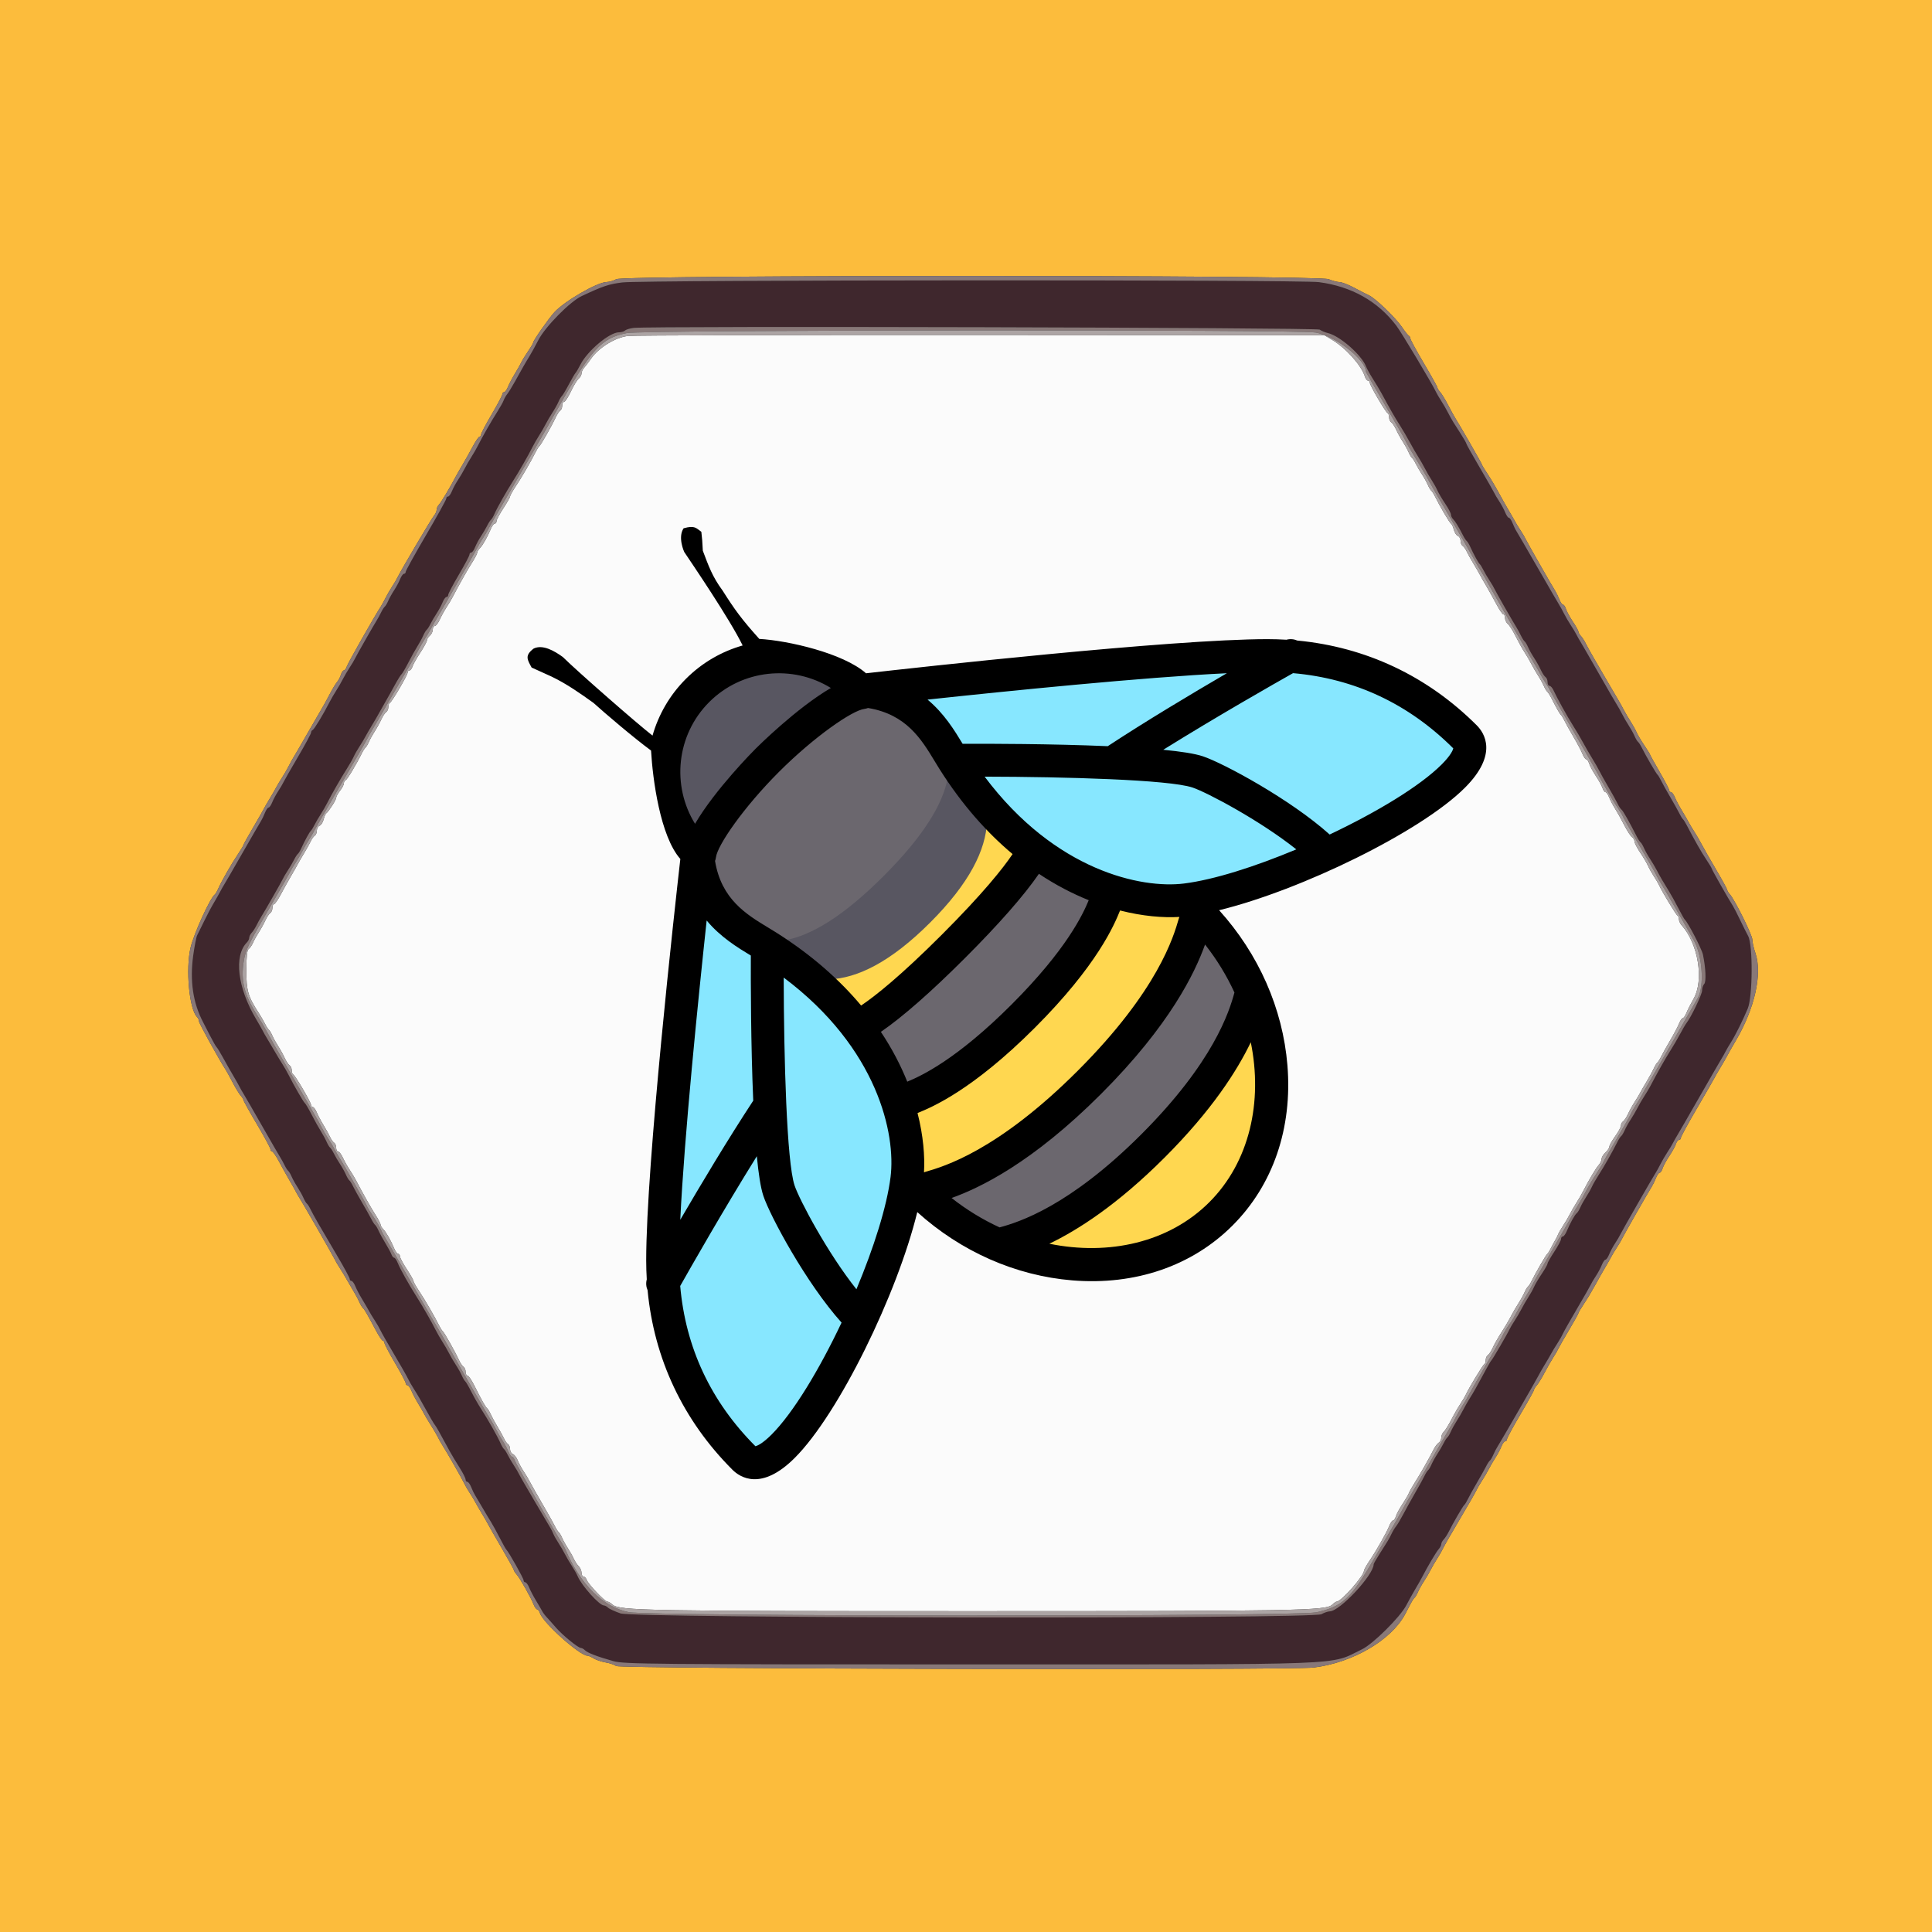 <?xml version="1.0" encoding="UTF-8" standalone="no"?>
<svg
   xmlns:dc="http://purl.org/dc/elements/1.1/"
   xmlns:cc="http://creativecommons.org/ns#"
   xmlns:rdf="http://www.w3.org/1999/02/22-rdf-syntax-ns#"
   xmlns:svg="http://www.w3.org/2000/svg"
   xmlns="http://www.w3.org/2000/svg"
   xmlns:sodipodi="http://sodipodi.sourceforge.net/DTD/sodipodi-0.dtd"
   xmlns:inkscape="http://www.inkscape.org/namespaces/inkscape"
   id="svg"
   version="1.1"
   width="400"
   height="400"
   viewBox="0 0 400 400"
   sodipodi:docname="feed_bee_icon.svg"
   inkscape:version="0.92.4 (5da689c313, 2019-01-14)"
   inkscape:export-filename="C:\Users\am\Downloads\feed_bee_icon.png"
   inkscape:export-xdpi="100"
   inkscape:export-ydpi="100">
  <rect x="0" y="0" width="400" height="400" fill="#333333" stroke="none"/>
  <defs
     id="defs11" />
  <sodipodi:namedview
     pagecolor="#ffffff"
     bordercolor="#666666"
     borderopacity="1"
     objecttolerance="10"
     gridtolerance="10"
     guidetolerance="10"
     inkscape:pageopacity="0"
     inkscape:pageshadow="2"
     inkscape:window-width="1083"
     inkscape:window-height="1020"
     id="namedview9"
     showgrid="false"
     inkscape:zoom="0.59"
     inkscape:cx="-170.33898"
     inkscape:cy="200"
     inkscape:window-x="1781"
     inkscape:window-y="761"
     inkscape:window-maximized="0"
     inkscape:current-layer="svg" />
  <g
     id="svgg">
    <path
       id="path0"
       d="M130.000 69.557 C 127.412 69.850,123.990 71.950,122.400 74.220 C 121.850 75.005,121.175 75.894,120.900 76.195 C 120.625 76.496,120.400 77.004,120.400 77.322 C 120.400 77.641,120.134 78.123,119.810 78.392 C 119.485 78.661,118.760 79.853,118.198 81.041 C 117.636 82.228,117.002 83.200,116.788 83.200 C 116.575 83.200,116.400 83.549,116.400 83.976 C 116.400 84.403,116.217 84.866,115.994 85.004 C 115.771 85.142,115.322 85.827,114.998 86.527 C 114.202 88.245,111.972 92.152,111.646 92.400 C 111.502 92.510,111.162 93.050,110.891 93.600 C 109.995 95.416,107.930 98.972,106.756 100.720 C 106.120 101.666,105.600 102.595,105.600 102.785 C 105.600 102.975,104.970 104.087,104.200 105.256 C 103.430 106.425,102.800 107.611,102.800 107.891 C 102.800 108.171,102.638 108.400,102.439 108.400 C 102.241 108.400,101.873 108.895,101.623 109.500 C 100.939 111.154,99.929 112.928,99.332 113.525 C 99.039 113.818,98.800 114.228,98.800 114.437 C 98.800 114.645,98.313 115.577,97.718 116.508 C 96.789 117.960,95.155 120.859,93.609 123.800 C 93.377 124.240,92.837 125.140,92.407 125.800 C 91.977 126.460,91.359 127.585,91.033 128.300 C 90.707 129.015,90.252 129.600,90.020 129.600 C 89.789 129.600,89.600 129.938,89.600 130.351 C 89.600 130.764,89.330 131.326,89.000 131.600 C 88.670 131.874,88.400 132.305,88.400 132.558 C 88.400 132.811,87.784 133.954,87.031 135.098 C 86.277 136.241,85.545 137.542,85.404 137.988 C 85.262 138.435,84.978 138.800,84.773 138.800 C 84.568 138.800,84.400 138.994,84.400 139.230 C 84.400 139.766,81.128 145.351,80.708 145.533 C 80.538 145.607,80.400 146.001,80.400 146.410 C 80.400 146.818,80.202 147.275,79.959 147.425 C 79.717 147.575,79.261 148.261,78.946 148.949 C 78.632 149.637,78.023 150.740,77.593 151.400 C 77.163 152.060,76.618 153.046,76.381 153.592 C 76.144 154.137,75.823 154.677,75.667 154.792 C 75.511 154.906,75.162 155.450,74.891 156.000 C 73.739 158.337,71.887 161.410,71.557 161.533 C 71.361 161.607,71.200 161.897,71.200 162.179 C 71.200 162.461,70.840 163.150,70.400 163.709 C 69.960 164.269,69.600 164.930,69.600 165.179 C 69.600 165.617,68.079 167.988,67.532 168.404 C 67.384 168.516,67.143 169.088,66.996 169.675 C 66.848 170.262,66.474 170.839,66.164 170.959 C 65.854 171.078,65.600 171.530,65.600 171.964 C 65.600 172.398,65.409 172.871,65.175 173.015 C 64.942 173.160,64.572 173.665,64.355 174.139 C 64.137 174.612,63.522 175.720,62.989 176.600 C 62.455 177.480,61.830 178.560,61.600 179.000 C 61.370 179.440,60.756 180.520,60.237 181.400 C 59.718 182.280,58.793 183.945,58.181 185.100 C 57.570 186.255,56.919 187.200,56.735 187.200 C 56.551 187.200,56.400 187.549,56.400 187.976 C 56.400 188.403,56.202 188.875,55.959 189.025 C 55.717 189.175,55.261 189.861,54.946 190.549 C 54.632 191.237,54.023 192.340,53.593 193.000 C 53.163 193.660,52.618 194.646,52.381 195.192 C 52.144 195.737,51.736 196.316,51.475 196.477 C 51.158 196.673,51.001 198.139,51.002 200.885 C 51.003 205.164,51.326 206.264,53.615 209.800 C 54.042 210.460,54.615 211.450,54.888 212.000 C 55.160 212.550,55.511 213.094,55.667 213.208 C 55.823 213.323,56.144 213.863,56.381 214.408 C 56.618 214.954,57.163 215.940,57.593 216.600 C 58.023 217.260,58.632 218.363,58.946 219.051 C 59.261 219.739,59.717 220.425,59.959 220.575 C 60.202 220.725,60.400 221.182,60.400 221.590 C 60.400 221.999,60.538 222.393,60.708 222.467 C 61.128 222.649,64.400 228.234,64.400 228.770 C 64.400 229.006,64.562 229.200,64.761 229.200 C 64.959 229.200,65.326 229.695,65.577 230.300 C 65.827 230.905,66.470 232.120,67.006 233.000 C 67.542 233.880,68.154 234.988,68.366 235.461 C 68.577 235.935,68.942 236.440,69.175 236.585 C 69.409 236.729,69.600 237.197,69.600 237.624 C 69.600 238.051,69.778 238.400,69.995 238.400 C 70.212 238.400,70.661 238.985,70.994 239.700 C 71.326 240.415,71.956 241.540,72.393 242.200 C 72.830 242.860,73.377 243.760,73.609 244.200 C 75.155 247.141,76.789 250.040,77.718 251.492 C 78.313 252.423,78.800 253.355,78.800 253.563 C 78.800 253.772,79.039 254.182,79.332 254.475 C 79.929 255.072,80.939 256.846,81.623 258.500 C 81.873 259.105,82.241 259.600,82.439 259.600 C 82.638 259.600,82.800 259.829,82.800 260.109 C 82.800 260.389,83.430 261.575,84.200 262.744 C 84.970 263.913,85.600 265.025,85.600 265.215 C 85.600 265.405,86.120 266.334,86.756 267.280 C 87.930 269.028,89.995 272.584,90.891 274.400 C 91.162 274.950,91.502 275.490,91.646 275.600 C 91.972 275.849,94.182 279.764,94.950 281.451 C 95.262 282.139,95.717 282.825,95.959 282.975 C 96.202 283.125,96.400 283.597,96.400 284.024 C 96.400 284.451,96.575 284.800,96.788 284.800 C 97.002 284.800,97.646 285.745,98.220 286.900 C 99.624 289.727,100.543 291.357,100.875 291.608 C 101.026 291.723,101.350 292.263,101.596 292.808 C 101.841 293.354,102.478 294.520,103.011 295.400 C 103.545 296.280,104.154 297.388,104.366 297.861 C 104.577 298.335,104.942 298.840,105.175 298.985 C 105.409 299.129,105.600 299.602,105.600 300.036 C 105.600 300.470,105.857 300.924,106.172 301.045 C 106.487 301.165,106.937 301.745,107.173 302.332 C 107.409 302.919,107.959 303.940,108.395 304.600 C 108.831 305.260,109.372 306.160,109.597 306.600 C 109.978 307.346,111.252 309.587,113.462 313.400 C 113.973 314.280,114.614 315.450,114.887 316.000 C 115.160 316.550,115.511 317.094,115.667 317.208 C 115.823 317.323,116.144 317.863,116.381 318.408 C 116.618 318.954,117.167 319.940,117.600 320.600 C 118.033 321.260,118.571 322.219,118.796 322.730 C 119.020 323.242,119.472 323.930,119.802 324.259 C 120.131 324.588,120.400 325.204,120.400 325.629 C 120.400 326.053,120.586 326.400,120.813 326.400 C 121.039 326.400,121.335 326.715,121.469 327.100 C 121.771 327.968,125.229 331.600,125.753 331.600 C 125.964 331.600,126.437 331.871,126.803 332.203 C 128.209 333.475,133.656 333.575,201.400 333.575 C 269.054 333.575,274.583 333.474,275.849 332.208 C 276.183 331.874,276.586 331.600,276.745 331.600 C 277.682 331.600,282.400 326.263,282.400 325.202 C 282.400 325.003,282.920 324.066,283.556 323.120 C 285.049 320.898,287.084 317.302,287.641 315.900 C 287.881 315.295,288.229 314.800,288.412 314.800 C 288.596 314.800,288.871 314.395,289.023 313.900 C 289.176 313.405,289.781 312.280,290.369 311.400 C 290.957 310.520,291.553 309.499,291.695 309.130 C 291.836 308.762,292.449 307.682,293.057 306.730 C 294.110 305.080,295.769 302.153,296.871 300.000 C 297.153 299.450,297.612 298.856,297.892 298.680 C 298.171 298.504,298.400 298.045,298.400 297.660 C 298.400 297.275,298.601 296.759,298.846 296.514 C 299.306 296.054,299.889 295.091,300.975 293.000 C 301.318 292.340,301.957 291.260,302.395 290.600 C 302.833 289.940,303.312 289.130,303.459 288.800 C 304.050 287.473,307.005 282.591,307.292 282.467 C 307.462 282.393,307.600 281.999,307.600 281.590 C 307.600 281.182,307.798 280.725,308.041 280.575 C 308.283 280.425,308.739 279.739,309.054 279.051 C 309.368 278.363,309.971 277.260,310.393 276.600 C 311.596 274.722,312.319 273.499,312.998 272.200 C 313.343 271.540,313.977 270.460,314.407 269.800 C 314.837 269.140,315.382 268.154,315.619 267.608 C 315.856 267.063,316.177 266.523,316.333 266.408 C 316.489 266.294,316.838 265.750,317.109 265.200 C 317.974 263.446,320.082 259.807,320.354 259.600 C 320.498 259.490,320.836 258.950,321.105 258.400 C 321.374 257.850,321.763 257.130,321.968 256.800 C 322.174 256.470,322.447 255.930,322.576 255.600 C 322.704 255.270,323.167 254.460,323.605 253.800 C 324.043 253.140,324.677 252.060,325.014 251.400 C 325.350 250.740,325.974 249.660,326.400 249.000 C 326.826 248.340,327.450 247.260,327.787 246.600 C 328.989 244.246,330.424 241.837,331.007 241.192 C 331.333 240.832,331.600 240.264,331.600 239.930 C 331.600 239.597,331.960 238.998,332.400 238.600 C 332.840 238.202,333.200 237.661,333.200 237.398 C 333.200 237.135,333.740 236.175,334.400 235.263 C 335.060 234.352,335.600 233.346,335.600 233.027 C 335.600 232.708,335.798 232.325,336.041 232.175 C 336.283 232.025,336.739 231.339,337.054 230.651 C 337.368 229.963,337.977 228.860,338.407 228.200 C 338.837 227.540,339.375 226.640,339.604 226.200 C 339.832 225.760,340.455 224.680,340.989 223.800 C 341.522 222.920,342.159 221.754,342.404 221.208 C 342.650 220.663,342.977 220.123,343.133 220.008 C 343.289 219.894,343.634 219.350,343.901 218.800 C 344.168 218.250,345.020 216.720,345.795 215.400 C 346.570 214.080,347.401 212.505,347.641 211.900 C 347.882 211.295,348.223 210.800,348.400 210.800 C 348.577 210.800,348.920 210.305,349.163 209.700 C 349.405 209.095,350.067 207.790,350.633 206.800 C 352.834 202.949,351.613 195.410,348.167 191.569 C 347.855 191.221,347.600 190.651,347.600 190.302 C 347.600 189.952,347.462 189.607,347.292 189.533 C 347.005 189.409,344.050 184.527,343.459 183.200 C 343.312 182.870,342.836 182.060,342.402 181.400 C 341.967 180.740,341.423 179.767,341.192 179.237 C 340.961 178.708,340.238 177.484,339.586 176.517 C 338.934 175.551,338.400 174.508,338.400 174.200 C 338.400 173.892,338.173 173.496,337.896 173.320 C 337.619 173.144,336.884 172.010,336.264 170.800 C 335.644 169.590,334.792 168.060,334.370 167.400 C 333.948 166.740,333.404 165.705,333.162 165.100 C 332.920 164.495,332.571 164.000,332.388 164.000 C 332.204 164.000,331.934 163.623,331.788 163.162 C 331.642 162.702,331.022 161.577,330.411 160.662 C 329.800 159.748,329.176 158.595,329.023 158.100 C 328.871 157.605,328.596 157.200,328.412 157.200 C 328.229 157.200,327.882 156.705,327.641 156.100 C 327.401 155.495,326.570 153.920,325.795 152.600 C 325.020 151.280,324.168 149.750,323.901 149.200 C 323.634 148.650,323.305 148.110,323.170 148.000 C 322.937 147.811,322.279 146.652,321.128 144.400 C 320.846 143.850,320.489 143.306,320.333 143.192 C 320.177 143.077,319.856 142.537,319.619 141.992 C 319.382 141.446,318.837 140.460,318.407 139.800 C 317.977 139.140,317.350 138.060,317.014 137.400 C 316.677 136.740,316.048 135.660,315.615 135.000 C 315.182 134.340,314.368 132.873,313.805 131.741 C 313.241 130.608,312.515 129.461,312.190 129.192 C 311.866 128.923,311.600 128.364,311.600 127.951 C 311.600 127.538,311.449 127.200,311.265 127.200 C 311.081 127.200,310.430 126.255,309.819 125.100 C 309.207 123.945,308.282 122.280,307.763 121.400 C 307.244 120.520,306.630 119.440,306.400 119.000 C 306.170 118.560,305.545 117.480,305.011 116.600 C 304.478 115.720,303.863 114.612,303.645 114.139 C 303.428 113.665,303.058 113.160,302.825 113.015 C 302.591 112.871,302.400 112.398,302.400 111.964 C 302.400 111.530,302.146 111.078,301.836 110.959 C 301.526 110.839,301.152 110.262,301.004 109.675 C 300.857 109.088,300.591 108.516,300.414 108.404 C 300.101 108.206,298.108 104.826,297.109 102.800 C 296.838 102.250,296.489 101.706,296.333 101.592 C 296.177 101.477,295.856 100.937,295.619 100.392 C 295.382 99.846,294.833 98.860,294.398 98.200 C 293.964 97.540,293.385 96.550,293.112 96.000 C 292.840 95.450,292.489 94.906,292.333 94.792 C 292.177 94.677,291.856 94.137,291.619 93.592 C 291.382 93.046,290.837 92.060,290.407 91.400 C 289.977 90.740,289.368 89.637,289.054 88.949 C 288.739 88.261,288.283 87.575,288.041 87.425 C 287.798 87.275,287.600 86.818,287.600 86.410 C 287.600 86.001,287.462 85.607,287.292 85.533 C 286.872 85.351,283.600 79.766,283.600 79.230 C 283.600 78.994,283.432 78.800,283.227 78.800 C 283.022 78.800,282.734 78.423,282.588 77.962 C 281.848 75.629,278.705 72.111,275.800 70.363 L 274.200 69.400 203.200 69.354 C 164.150 69.328,131.210 69.419,130.000 69.557 "
       stroke="none"
       fill="#fbfbfb"
       fill-rule="evenodd" />
    <path
       id="path1"
       d="M0.000 200.000 L 0.000 400.000 200.000 400.000 L 400.000 400.000 400.000 200.000 L 400.000 0.000 200.000 0.000 L 0.000 0.000 0.000 200.000 M275.062 57.800 C 275.851 58.130,276.881 58.403,277.349 58.407 C 277.817 58.410,279.190 58.943,280.400 59.591 C 281.610 60.238,282.979 60.941,283.443 61.153 C 284.754 61.750,288.934 65.770,290.232 67.680 C 290.874 68.626,291.535 69.460,291.700 69.533 C 291.865 69.607,292.000 69.853,292.000 70.081 C 292.000 70.309,293.260 72.625,294.800 75.228 C 296.340 77.830,297.600 80.089,297.600 80.248 C 297.600 80.407,297.856 80.821,298.168 81.169 C 298.481 81.516,299.206 82.700,299.780 83.800 C 300.353 84.900,300.992 86.070,301.200 86.400 C 302.347 88.225,306.800 95.982,306.800 96.155 C 306.800 96.268,307.318 97.134,307.952 98.080 C 308.585 99.026,309.620 100.759,310.252 101.932 C 310.883 103.104,311.796 104.724,312.279 105.532 C 312.763 106.339,313.351 107.360,313.585 107.800 C 313.820 108.240,314.367 109.140,314.802 109.800 C 315.236 110.460,315.712 111.270,315.860 111.600 C 316.135 112.216,321.335 121.323,322.026 122.400 C 322.238 122.730,322.607 123.495,322.845 124.100 C 323.083 124.705,323.429 125.200,323.612 125.200 C 323.796 125.200,324.071 125.605,324.223 126.100 C 324.376 126.595,325.018 127.774,325.650 128.720 C 326.283 129.666,326.800 130.598,326.800 130.791 C 326.800 130.985,327.027 131.381,327.305 131.671 C 327.582 131.962,328.029 132.650,328.298 133.200 C 328.566 133.750,329.374 135.207,330.093 136.438 C 330.812 137.670,332.120 139.919,333.000 141.436 C 333.880 142.954,334.820 144.556,335.089 144.998 C 335.358 145.439,335.859 146.340,336.202 147.000 C 336.545 147.660,337.177 148.740,337.607 149.400 C 338.037 150.060,338.577 151.033,338.808 151.563 C 339.039 152.092,339.762 153.316,340.414 154.283 C 341.066 155.249,341.600 156.107,341.600 156.189 C 341.600 156.270,342.500 157.895,343.600 159.800 C 344.700 161.705,345.600 163.429,345.600 163.632 C 345.600 163.834,345.762 164.000,345.961 164.000 C 346.159 164.000,346.526 164.495,346.777 165.100 C 347.027 165.705,347.670 166.920,348.206 167.800 C 348.742 168.680,349.368 169.760,349.596 170.200 C 349.825 170.640,350.363 171.540,350.793 172.200 C 351.223 172.860,351.903 174.030,352.304 174.800 C 352.705 175.570,354.061 177.945,355.317 180.078 C 356.572 182.211,357.600 184.086,357.600 184.246 C 357.600 184.406,357.852 184.821,358.159 185.169 C 359.203 186.347,362.800 193.607,362.800 194.535 C 362.800 195.042,363.090 196.308,363.444 197.348 C 364.902 201.625,363.311 208.747,359.412 215.400 C 358.638 216.720,357.820 218.160,357.593 218.600 C 357.366 219.040,356.744 220.120,356.210 221.000 C 355.675 221.880,355.105 222.870,354.943 223.200 C 354.781 223.530,353.153 226.358,351.324 229.484 C 349.496 232.610,348.000 235.355,348.000 235.584 C 348.000 235.813,347.832 236.000,347.627 236.000 C 347.422 236.000,347.134 236.377,346.988 236.838 C 346.842 237.298,346.222 238.423,345.611 239.338 C 345.000 240.252,344.376 241.405,344.223 241.900 C 344.071 242.395,343.796 242.800,343.612 242.800 C 343.429 242.800,343.083 243.295,342.845 243.900 C 342.607 244.505,342.238 245.270,342.026 245.600 C 341.335 246.677,336.135 255.784,335.860 256.400 C 335.712 256.730,335.236 257.540,334.802 258.200 C 334.367 258.860,333.825 259.760,333.596 260.200 C 333.368 260.640,332.780 261.671,332.291 262.491 C 331.801 263.310,330.883 264.930,330.252 266.091 C 329.620 267.251,328.585 268.974,327.952 269.920 C 327.318 270.866,326.800 271.741,326.800 271.865 C 326.800 271.988,325.927 273.554,324.859 275.344 C 323.792 277.135,322.800 278.870,322.655 279.200 C 322.510 279.530,322.041 280.340,321.614 281.000 C 321.186 281.660,320.364 283.100,319.787 284.200 C 319.209 285.300,318.481 286.484,318.168 286.831 C 317.856 287.179,317.600 287.595,317.600 287.757 C 317.600 287.919,316.340 290.188,314.800 292.800 C 313.260 295.412,312.000 297.740,312.000 297.974 C 312.000 298.208,311.838 298.400,311.639 298.400 C 311.441 298.400,311.080 298.895,310.838 299.500 C 310.596 300.105,310.044 301.140,309.612 301.800 C 309.179 302.460,308.550 303.540,308.214 304.200 C 307.877 304.860,307.244 305.940,306.807 306.600 C 306.370 307.260,305.848 308.160,305.648 308.600 C 305.448 309.040,303.895 311.740,302.196 314.600 C 300.498 317.460,298.947 320.160,298.748 320.600 C 298.550 321.040,298.037 321.940,297.607 322.600 C 297.177 323.260,296.550 324.340,296.214 325.000 C 295.877 325.660,295.244 326.740,294.807 327.400 C 294.370 328.060,293.818 329.046,293.581 329.592 C 293.344 330.137,293.023 330.677,292.867 330.792 C 292.711 330.906,292.354 331.450,292.072 332.000 C 291.791 332.550,291.273 333.540,290.920 334.200 C 288.043 339.588,280.073 344.241,272.000 345.246 C 267.359 345.823,128.274 345.525,127.561 344.936 C 127.253 344.680,126.280 344.345,125.400 344.191 C 124.520 344.037,123.401 343.660,122.914 343.355 C 122.427 343.050,121.855 342.800,121.642 342.800 C 120.049 342.800,112.434 335.996,111.803 334.010 C 111.662 333.564,111.396 333.200,111.212 333.200 C 111.029 333.200,110.681 332.705,110.441 332.100 C 109.855 330.626,107.658 326.756,106.960 325.969 C 106.652 325.621,106.400 325.227,106.400 325.092 C 106.400 324.957,105.265 322.901,103.877 320.523 C 102.489 318.145,101.221 315.930,101.058 315.600 C 100.895 315.270,100.325 314.280,99.790 313.400 C 99.256 312.520,98.632 311.440,98.404 311.000 C 98.175 310.560,97.633 309.660,97.200 309.000 C 96.767 308.340,96.249 307.440,96.050 307.000 C 95.680 306.183,92.303 300.285,91.583 299.200 C 91.364 298.870,90.961 298.150,90.688 297.600 C 90.414 297.050,89.730 295.880,89.166 295.000 C 88.603 294.120,88.011 293.130,87.852 292.800 C 87.692 292.470,87.123 291.480,86.586 290.600 C 86.049 289.720,85.410 288.505,85.166 287.900 C 84.921 287.295,84.559 286.800,84.361 286.800 C 84.162 286.800,84.000 286.610,84.000 286.378 C 84.000 286.146,83.010 284.273,81.800 282.217 C 80.590 280.161,79.600 278.281,79.600 278.040 C 79.600 277.798,79.458 277.600,79.284 277.600 C 79.110 277.600,78.466 276.655,77.853 275.500 C 76.057 272.118,75.418 271.013,75.125 270.792 C 74.974 270.677,74.651 270.137,74.408 269.592 C 74.165 269.046,73.742 268.240,73.469 267.800 C 73.196 267.360,72.569 266.280,72.075 265.400 C 71.581 264.520,70.825 263.260,70.393 262.600 C 69.962 261.940,69.487 261.130,69.338 260.800 C 69.043 260.146,62.631 248.974,61.992 248.000 C 61.775 247.670,61.414 247.040,61.190 246.600 C 60.965 246.160,60.356 245.080,59.837 244.200 C 59.318 243.320,58.393 241.655,57.781 240.500 C 57.170 239.345,56.519 238.400,56.335 238.400 C 56.151 238.400,56.000 238.198,56.000 237.952 C 56.000 237.706,54.740 235.375,53.200 232.772 C 51.660 230.170,50.400 227.911,50.400 227.752 C 50.400 227.593,50.144 227.179,49.832 226.831 C 49.519 226.484,48.794 225.300,48.220 224.200 C 47.647 223.100,47.005 221.930,46.795 221.600 C 45.171 219.055,41.200 211.856,41.200 211.457 C 41.200 211.184,41.014 210.774,40.786 210.546 C 39.183 208.943,38.410 200.623,39.454 196.200 C 40.146 193.268,43.488 185.940,44.475 185.192 C 44.626 185.078,44.942 184.537,45.178 183.992 C 45.794 182.563,47.900 178.881,49.244 176.880 C 49.880 175.934,50.400 175.067,50.400 174.954 C 50.400 174.840,51.267 173.274,52.326 171.474 C 53.385 169.673,54.383 167.930,54.545 167.600 C 54.706 167.270,55.275 166.280,55.810 165.400 C 56.344 164.520,56.968 163.440,57.196 163.000 C 57.425 162.560,57.963 161.660,58.393 161.000 C 58.823 160.340,59.447 159.260,59.779 158.600 C 60.112 157.940,60.558 157.130,60.771 156.800 C 60.985 156.470,62.343 154.130,63.791 151.600 C 65.239 149.070,66.593 146.730,66.800 146.400 C 67.008 146.070,67.647 144.900,68.220 143.800 C 68.794 142.700,69.498 141.530,69.784 141.200 C 70.071 140.870,70.429 140.195,70.580 139.700 C 70.730 139.205,71.010 138.800,71.200 138.800 C 71.390 138.800,71.666 138.422,71.813 137.961 C 72.031 137.272,77.435 127.751,78.828 125.600 C 79.041 125.270,79.488 124.460,79.821 123.800 C 80.153 123.140,80.778 122.060,81.208 121.400 C 81.639 120.740,82.117 119.930,82.271 119.600 C 82.890 118.275,89.339 107.358,89.851 106.769 C 90.153 106.421,90.400 105.872,90.400 105.549 C 90.400 105.225,90.617 104.743,90.882 104.478 C 91.306 104.054,93.193 100.900,94.399 98.600 C 94.630 98.160,95.248 97.080,95.772 96.200 C 96.296 95.320,97.229 93.655,97.846 92.500 C 98.462 91.345,99.110 90.400,99.284 90.400 C 99.458 90.400,99.600 90.202,99.600 89.960 C 99.600 89.719,100.590 87.839,101.800 85.783 C 103.010 83.727,104.000 81.854,104.000 81.622 C 104.000 81.390,104.162 81.200,104.361 81.200 C 104.559 81.200,104.921 80.705,105.166 80.100 C 105.410 79.495,106.048 78.280,106.584 77.400 C 107.120 76.520,107.730 75.440,107.939 75.000 C 108.149 74.560,108.788 73.517,109.360 72.682 C 109.932 71.847,110.400 71.045,110.400 70.900 C 110.400 70.505,113.570 65.971,114.763 64.660 C 116.860 62.355,123.661 58.419,125.600 58.388 C 126.150 58.379,127.050 58.114,127.600 57.800 C 129.148 56.915,272.944 56.915,275.062 57.800 "
       stroke="none"
       fill="#fcbc3c"
       fill-rule="evenodd" />
    <path
       id="path2"
       d="M128.826 58.475 C 126.033 58.825,124.843 59.226,120.400 61.315 C 118.005 62.442,112.881 67.653,111.468 70.400 C 110.846 71.610,110.001 73.140,109.591 73.800 C 109.181 74.460,108.594 75.450,108.287 76.000 C 107.980 76.550,107.227 77.900,106.613 79.000 C 105.999 80.100,105.277 81.270,105.009 81.600 C 104.741 81.930,104.415 82.501,104.285 82.870 C 104.155 83.238,103.553 84.318,102.948 85.270 C 101.694 87.242,99.866 90.433,98.978 92.200 C 98.646 92.860,98.026 93.940,97.600 94.600 C 97.174 95.260,96.550 96.340,96.214 97.000 C 95.877 97.660,95.242 98.740,94.802 99.400 C 94.362 100.060,93.804 101.095,93.562 101.700 C 93.320 102.305,92.959 102.800,92.761 102.800 C 92.562 102.800,92.400 102.988,92.400 103.218 C 92.400 103.448,90.510 106.860,88.200 110.800 C 85.890 114.740,84.000 118.152,84.000 118.382 C 84.000 118.612,83.838 118.800,83.639 118.800 C 83.441 118.800,83.080 119.295,82.838 119.900 C 82.596 120.505,82.041 121.540,81.605 122.200 C 81.169 122.860,80.618 123.846,80.381 124.392 C 80.144 124.937,79.823 125.477,79.667 125.592 C 79.511 125.706,79.164 126.250,78.895 126.800 C 78.626 127.350,78.234 128.070,78.024 128.400 C 77.389 129.396,73.769 135.756,73.470 136.400 C 73.317 136.730,72.833 137.540,72.395 138.200 C 71.957 138.860,71.323 139.940,70.986 140.600 C 70.650 141.260,70.026 142.340,69.600 143.000 C 69.174 143.660,68.549 144.740,68.211 145.400 C 66.903 147.957,65.054 151.006,64.735 151.133 C 64.551 151.207,64.400 151.453,64.400 151.681 C 64.400 151.909,63.169 154.189,61.666 156.748 C 60.162 159.307,58.810 161.670,58.661 162.000 C 58.513 162.330,58.034 163.140,57.597 163.800 C 57.160 164.460,56.604 165.495,56.362 166.100 C 56.120 166.705,55.777 167.200,55.600 167.200 C 55.423 167.200,55.083 167.695,54.845 168.300 C 54.607 168.905,54.239 169.670,54.028 170.000 C 53.817 170.330,52.096 173.300,50.203 176.600 C 48.311 179.900,46.590 182.870,46.380 183.200 C 46.170 183.530,45.814 184.160,45.590 184.600 C 45.365 185.040,44.752 186.120,44.229 187.000 C 43.705 187.880,42.802 189.590,42.223 190.800 C 41.643 192.010,41.017 193.279,40.830 193.621 C 40.644 193.963,40.268 195.880,39.994 197.883 C 39.283 203.085,39.966 207.678,42.033 211.600 C 42.207 211.930,42.854 213.190,43.471 214.400 C 44.087 215.610,44.706 216.690,44.844 216.800 C 44.983 216.910,45.615 217.949,46.249 219.109 C 46.882 220.270,47.801 221.890,48.291 222.709 C 48.780 223.529,49.365 224.560,49.590 225.000 C 49.814 225.440,50.172 226.070,50.385 226.400 C 50.598 226.730,52.313 229.700,54.197 233.000 C 56.080 236.300,57.798 239.270,58.014 239.600 C 58.229 239.930,58.626 240.650,58.895 241.200 C 59.164 241.750,59.511 242.294,59.667 242.408 C 59.823 242.523,60.144 243.063,60.381 243.608 C 60.618 244.154,61.167 245.140,61.600 245.800 C 62.033 246.460,62.582 247.446,62.819 247.992 C 63.056 248.537,63.377 249.077,63.533 249.192 C 63.689 249.306,64.034 249.850,64.301 250.400 C 64.856 251.545,66.338 254.125,69.900 260.150 C 71.275 262.475,72.400 264.563,72.400 264.789 C 72.400 265.015,72.562 265.200,72.761 265.200 C 72.959 265.200,73.321 265.695,73.566 266.300 C 73.810 266.905,74.448 268.120,74.984 269.000 C 75.520 269.880,76.151 270.960,76.385 271.400 C 76.620 271.840,77.167 272.740,77.600 273.400 C 78.033 274.060,78.551 274.960,78.750 275.400 C 78.949 275.840,80.231 278.090,81.600 280.400 C 82.969 282.710,84.251 284.960,84.450 285.400 C 84.649 285.840,85.159 286.740,85.584 287.400 C 86.008 288.060,86.606 289.050,86.913 289.600 C 89.242 293.776,89.748 294.652,90.054 295.042 C 90.365 295.437,90.836 296.272,93.189 300.600 C 93.548 301.260,94.414 302.700,95.113 303.800 C 95.813 304.900,96.388 306.025,96.392 306.300 C 96.397 306.575,96.562 306.800,96.761 306.800 C 96.959 306.800,97.317 307.295,97.555 307.900 C 97.793 308.505,98.161 309.270,98.373 309.600 C 98.584 309.930,99.262 311.071,99.879 312.135 C 100.495 313.200,101.301 314.550,101.668 315.135 C 102.036 315.721,102.844 317.190,103.464 318.400 C 104.085 319.610,104.690 320.690,104.809 320.800 C 105.282 321.235,108.400 326.767,108.400 327.170 C 108.400 327.406,108.562 327.600,108.761 327.600 C 108.959 327.600,109.321 328.095,109.566 328.700 C 109.810 329.305,110.449 330.520,110.986 331.400 C 111.523 332.280,112.092 333.256,112.250 333.569 C 112.409 333.883,112.823 334.437,113.169 334.802 C 113.516 335.167,114.392 336.151,115.115 336.988 C 116.497 338.588,119.710 341.200,120.296 341.200 C 120.485 341.200,120.850 341.410,121.107 341.667 C 121.656 342.216,123.660 342.983,127.000 343.924 C 129.212 344.547,134.982 344.600,200.800 344.600 C 281.191 344.600,275.004 344.839,282.000 341.467 C 284.262 340.378,289.894 334.788,291.137 332.400 C 291.652 331.410,292.503 329.880,293.027 329.000 C 293.552 328.120,294.167 327.040,294.393 326.600 C 295.524 324.407,297.342 321.330,297.840 320.769 C 298.148 320.421,298.400 319.939,298.400 319.697 C 298.400 319.455,298.627 319.019,298.905 318.729 C 299.182 318.438,299.633 317.750,299.906 317.200 C 300.796 315.407,302.885 311.805,303.154 311.600 C 303.298 311.490,303.631 310.950,303.893 310.400 C 304.155 309.850,305.003 308.320,305.776 307.000 C 306.550 305.680,307.408 304.150,307.683 303.600 C 307.959 303.050,308.311 302.506,308.467 302.392 C 308.623 302.277,308.941 301.737,309.174 301.192 C 309.407 300.646,309.776 299.930,309.994 299.600 C 310.568 298.729,318.193 285.510,318.531 284.800 C 318.688 284.470,319.253 283.480,319.787 282.600 C 320.322 281.720,320.951 280.640,321.185 280.200 C 321.420 279.760,321.967 278.860,322.400 278.200 C 322.833 277.540,323.356 276.622,323.561 276.160 C 323.766 275.698,325.090 273.358,326.503 270.960 C 327.915 268.562,329.192 266.330,329.340 266.000 C 329.488 265.670,329.966 264.860,330.403 264.200 C 330.840 263.540,331.396 262.505,331.638 261.900 C 331.880 261.295,332.223 260.800,332.400 260.800 C 332.577 260.800,332.920 260.305,333.162 259.700 C 333.404 259.095,333.960 258.060,334.397 257.400 C 334.834 256.740,335.313 255.930,335.462 255.600 C 335.742 254.979,342.116 243.863,342.801 242.800 C 343.014 242.470,343.460 241.660,343.793 241.000 C 344.126 240.340,344.756 239.260,345.193 238.600 C 345.630 237.940,346.170 237.040,346.393 236.600 C 346.616 236.160,346.970 235.530,347.181 235.200 C 347.392 234.870,349.470 231.270,351.800 227.200 C 354.130 223.130,356.208 219.530,356.419 219.200 C 356.630 218.870,356.984 218.240,357.207 217.800 C 357.430 217.360,357.955 216.460,358.374 215.800 C 359.286 214.365,360.823 211.277,361.853 208.813 C 362.881 206.352,362.943 195.659,361.940 193.800 C 361.584 193.140,360.819 191.610,360.239 190.400 C 359.660 189.190,359.013 187.930,358.802 187.600 C 357.862 186.129,354.400 180.032,354.400 179.846 C 354.400 179.733,353.882 178.866,353.248 177.920 C 352.213 176.374,350.826 173.939,349.238 170.882 C 348.929 170.287,348.566 169.710,348.430 169.600 C 348.295 169.490,347.962 168.950,347.691 168.400 C 347.420 167.850,346.566 166.320,345.792 165.000 C 345.019 163.680,344.168 162.150,343.901 161.600 C 343.634 161.050,343.307 160.510,343.173 160.400 C 342.910 160.185,340.732 156.441,339.915 154.800 C 339.641 154.250,339.289 153.706,339.133 153.592 C 338.977 153.477,338.656 152.937,338.419 152.392 C 338.182 151.846,337.637 150.860,337.207 150.200 C 336.777 149.540,336.153 148.460,335.821 147.800 C 335.488 147.140,335.036 146.330,334.815 146.000 C 334.595 145.670,332.873 142.700,330.990 139.400 C 329.106 136.100,327.392 133.130,327.181 132.800 C 326.971 132.470,326.616 131.840,326.393 131.400 C 326.170 130.960,325.630 130.060,325.193 129.400 C 324.756 128.740,324.126 127.660,323.793 127.000 C 323.460 126.340,323.015 125.530,322.804 125.200 C 322.592 124.870,320.608 121.450,318.394 117.600 C 316.180 113.750,314.193 110.330,313.979 110.000 C 313.764 109.670,313.393 108.905,313.155 108.300 C 312.917 107.695,312.577 107.200,312.400 107.200 C 312.223 107.200,311.880 106.705,311.638 106.100 C 311.396 105.495,310.840 104.460,310.403 103.800 C 309.966 103.140,309.487 102.330,309.339 102.000 C 309.190 101.670,307.838 99.307,306.334 96.748 C 304.831 94.189,303.600 91.993,303.600 91.868 C 303.600 91.743,303.105 90.866,302.500 89.920 C 301.895 88.974,301.171 87.840,300.892 87.400 C 300.613 86.960,300.112 86.060,299.779 85.400 C 299.447 84.740,298.822 83.660,298.392 83.000 C 297.961 82.340,297.486 81.530,297.335 81.200 C 296.594 79.577,290.146 68.800,289.079 67.400 C 285.224 62.343,279.808 59.303,273.071 58.413 C 269.057 57.883,133.092 57.942,128.826 58.475 M273.239 68.245 C 273.547 68.490,274.310 68.812,274.933 68.961 C 277.408 69.553,281.912 73.501,282.827 75.881 C 283.013 76.365,283.660 77.535,284.265 78.481 C 284.869 79.426,285.656 80.740,286.014 81.400 C 287.855 84.800,288.750 86.363,289.793 88.000 C 290.423 88.990,291.374 90.610,291.905 91.600 C 292.437 92.590,293.216 93.940,293.637 94.600 C 294.057 95.260,294.677 96.340,295.014 97.000 C 295.350 97.660,295.977 98.740,296.407 99.400 C 296.837 100.060,297.377 101.033,297.608 101.563 C 297.839 102.092,298.562 103.316,299.214 104.283 C 299.866 105.249,300.400 106.265,300.400 106.540 C 300.400 106.815,300.601 107.241,300.846 107.486 C 301.310 107.950,302.006 109.086,302.876 110.800 C 303.155 111.350,303.511 111.894,303.667 112.008 C 303.823 112.123,304.151 112.663,304.396 113.208 C 305.079 114.727,306.095 116.577,306.370 116.800 C 306.505 116.910,306.840 117.450,307.112 118.000 C 307.385 118.550,307.965 119.540,308.400 120.200 C 308.835 120.860,309.310 121.670,309.455 122.000 C 309.700 122.558,313.187 128.654,314.030 130.000 C 314.237 130.330,314.626 131.050,314.895 131.600 C 315.164 132.150,315.511 132.694,315.667 132.808 C 315.823 132.923,316.144 133.463,316.381 134.008 C 316.618 134.554,317.170 135.540,317.607 136.200 C 318.044 136.860,318.669 137.973,318.995 138.673 C 319.321 139.373,319.771 140.058,319.994 140.196 C 320.217 140.334,320.400 140.797,320.400 141.224 C 320.400 141.651,320.584 142.000,320.810 142.000 C 321.035 142.000,321.402 142.405,321.625 142.900 C 322.305 144.412,324.571 148.499,325.762 150.363 C 326.382 151.332,327.284 152.862,327.768 153.763 C 328.251 154.663,329.092 156.120,329.637 157.000 C 330.182 157.880,330.851 159.050,331.123 159.600 C 331.395 160.150,332.250 161.680,333.024 163.000 C 333.797 164.320,334.645 165.850,334.907 166.400 C 335.169 166.950,335.540 167.511,335.731 167.648 C 336.037 167.866,337.347 170.178,338.877 173.200 C 339.156 173.750,339.511 174.294,339.667 174.408 C 339.823 174.523,340.144 175.063,340.381 175.608 C 340.618 176.154,341.170 177.140,341.607 177.800 C 342.044 178.460,342.684 179.540,343.028 180.200 C 343.717 181.518,344.443 182.767,345.588 184.600 C 346.000 185.260,346.844 186.790,347.464 188.000 C 348.085 189.210,348.694 190.290,348.818 190.400 C 349.484 190.988,352.333 196.477,352.577 197.642 C 353.154 200.391,353.279 203.281,352.839 203.721 C 352.598 203.962,352.400 204.569,352.400 205.070 C 352.400 205.866,350.118 210.619,349.149 211.842 C 348.956 212.085,348.369 213.092,347.844 214.079 C 347.319 215.067,346.382 216.668,345.762 217.637 C 344.796 219.149,343.172 222.028,341.609 225.000 C 341.377 225.440,340.837 226.340,340.407 227.000 C 339.977 227.660,339.350 228.740,339.014 229.400 C 338.677 230.060,338.044 231.140,337.607 231.800 C 337.170 232.460,336.618 233.446,336.381 233.992 C 336.144 234.537,335.823 235.077,335.667 235.192 C 335.511 235.306,335.156 235.850,334.877 236.400 C 333.766 238.595,332.128 241.489,331.076 243.119 C 330.465 244.065,329.791 245.235,329.577 245.719 C 329.363 246.204,328.833 247.140,328.400 247.800 C 327.967 248.460,327.418 249.446,327.181 249.992 C 326.944 250.537,326.609 251.077,326.437 251.192 C 326.076 251.431,325.041 253.295,324.377 254.900 C 324.127 255.505,323.759 256.000,323.561 256.000 C 323.362 256.000,323.200 256.229,323.200 256.509 C 323.200 256.789,322.570 257.975,321.800 259.144 C 321.030 260.313,320.400 261.425,320.400 261.615 C 320.400 261.805,319.866 262.751,319.214 263.717 C 318.562 264.684,317.839 265.908,317.608 266.437 C 317.377 266.967,316.837 267.940,316.407 268.600 C 315.977 269.260,315.350 270.340,315.014 271.000 C 314.677 271.660,314.043 272.740,313.605 273.400 C 313.167 274.060,312.688 274.870,312.541 275.200 C 312.163 276.049,309.070 281.359,308.813 281.600 C 308.696 281.710,308.260 282.430,307.845 283.200 C 305.782 287.024,305.066 288.299,304.363 289.400 C 303.943 290.060,303.323 291.140,302.986 291.800 C 302.650 292.460,302.023 293.540,301.593 294.200 C 301.163 294.860,300.618 295.846,300.381 296.392 C 300.144 296.937,299.823 297.477,299.667 297.592 C 299.511 297.706,299.160 298.250,298.888 298.800 C 298.615 299.350,298.036 300.340,297.602 301.000 C 297.167 301.660,296.618 302.646,296.381 303.192 C 296.144 303.737,295.823 304.277,295.667 304.392 C 295.511 304.506,295.169 305.050,294.907 305.600 C 294.645 306.150,293.803 307.680,293.037 309.000 C 292.271 310.320,291.170 312.300,290.591 313.400 C 290.011 314.500,289.316 315.670,289.046 316.000 C 288.776 316.330,288.341 317.050,288.080 317.600 C 287.594 318.624,287.404 318.943,285.500 321.920 C 284.895 322.866,284.400 323.743,284.400 323.868 C 284.400 326.064,277.402 333.573,275.316 333.614 C 274.922 333.622,274.150 333.886,273.600 334.200 C 271.851 335.200,131.382 335.044,128.472 334.039 C 127.302 333.635,126.141 333.101,125.892 332.852 C 125.643 332.603,125.251 332.394,125.020 332.387 C 124.075 332.359,120.476 328.350,119.606 326.358 C 119.376 325.831,118.830 324.860,118.393 324.200 C 117.956 323.540,117.323 322.460,116.986 321.800 C 116.650 321.140,116.022 320.060,115.592 319.400 C 115.161 318.740,114.704 317.930,114.576 317.600 C 114.447 317.270,114.184 316.730,113.990 316.400 C 113.796 316.070,112.308 313.550,110.684 310.800 C 109.061 308.050,107.610 305.530,107.462 305.200 C 107.313 304.870,106.835 304.060,106.400 303.400 C 105.965 302.740,105.385 301.750,105.112 301.200 C 104.840 300.650,104.489 300.106,104.333 299.992 C 104.177 299.877,103.858 299.337,103.622 298.792 C 103.059 297.486,100.981 293.814,99.656 291.780 C 99.075 290.890,98.150 289.270,97.600 288.180 C 97.050 287.091,96.476 286.106,96.325 285.992 C 96.174 285.877,95.856 285.337,95.619 284.792 C 95.382 284.246,94.830 283.260,94.393 282.600 C 93.956 281.940,93.323 280.860,92.986 280.200 C 92.650 279.540,92.026 278.460,91.600 277.800 C 91.174 277.140,90.554 276.060,90.222 275.400 C 89.337 273.640,87.507 270.445,86.268 268.495 C 84.629 265.917,82.849 262.731,82.359 261.500 C 82.119 260.895,81.780 260.400,81.608 260.400 C 81.435 260.400,81.178 260.085,81.037 259.700 C 80.896 259.315,80.339 258.280,79.800 257.400 C 79.260 256.520,78.623 255.354,78.384 254.808 C 78.145 254.263,77.823 253.723,77.667 253.608 C 77.511 253.494,77.159 252.950,76.883 252.400 C 76.608 251.850,75.750 250.320,74.976 249.000 C 74.203 247.680,73.355 246.150,73.093 245.600 C 72.831 245.050,72.489 244.506,72.333 244.392 C 72.177 244.277,71.856 243.737,71.619 243.192 C 71.382 242.646,70.833 241.660,70.398 241.000 C 69.964 240.340,69.385 239.350,69.112 238.800 C 68.840 238.250,68.489 237.706,68.333 237.592 C 68.177 237.477,67.856 236.937,67.619 236.392 C 67.382 235.846,66.845 234.860,66.426 234.200 C 66.006 233.540,65.156 232.010,64.536 230.800 C 63.915 229.590,63.279 228.504,63.121 228.387 C 62.831 228.171,60.890 224.812,59.778 222.600 C 59.446 221.940,58.865 220.921,58.487 220.335 C 58.109 219.750,57.295 218.400,56.679 217.335 C 56.062 216.271,55.386 215.130,55.178 214.800 C 54.969 214.470,54.614 213.840,54.390 213.400 C 54.165 212.960,53.552 211.880,53.027 211.000 C 49.173 204.533,48.377 197.863,51.132 195.108 C 51.390 194.850,51.600 194.419,51.600 194.149 C 51.600 193.878,51.827 193.419,52.105 193.129 C 52.382 192.838,52.831 192.150,53.102 191.600 C 53.373 191.050,53.763 190.330,53.970 190.000 C 54.813 188.654,58.300 182.558,58.545 182.000 C 58.690 181.670,59.165 180.860,59.600 180.200 C 60.035 179.540,60.615 178.550,60.888 178.000 C 61.160 177.450,61.511 176.906,61.667 176.792 C 61.823 176.677,62.151 176.137,62.396 175.592 C 63.079 174.073,64.095 172.223,64.370 172.000 C 64.505 171.890,64.840 171.350,65.112 170.800 C 65.385 170.250,65.961 169.260,66.392 168.600 C 66.822 167.940,67.446 166.860,67.778 166.200 C 68.665 164.436,70.494 161.243,71.741 159.281 C 72.343 158.335,73.009 157.165,73.223 156.681 C 73.437 156.196,73.967 155.260,74.400 154.600 C 74.833 153.940,75.375 153.040,75.604 152.600 C 75.832 152.160,76.455 151.080,76.989 150.200 C 77.522 149.320,78.151 148.240,78.386 147.800 C 78.621 147.360,79.232 146.280,79.743 145.400 C 80.254 144.520,81.157 142.907,81.749 141.815 C 82.342 140.724,82.957 139.734,83.117 139.615 C 83.277 139.497,83.915 138.410,84.536 137.200 C 85.156 135.990,86.006 134.460,86.426 133.800 C 86.845 133.140,87.382 132.154,87.619 131.608 C 87.856 131.063,88.177 130.523,88.333 130.408 C 88.489 130.294,88.840 129.750,89.112 129.200 C 89.385 128.650,89.966 127.660,90.403 127.000 C 90.840 126.340,91.396 125.305,91.638 124.700 C 91.880 124.095,92.241 123.600,92.439 123.600 C 92.638 123.600,92.800 123.402,92.800 123.160 C 92.800 122.919,93.790 121.039,95.000 118.983 C 96.210 116.927,97.200 115.054,97.200 114.822 C 97.200 114.590,97.362 114.400,97.561 114.400 C 97.759 114.400,98.120 113.905,98.362 113.300 C 98.604 112.695,99.160 111.660,99.597 111.000 C 100.034 110.340,100.615 109.350,100.888 108.800 C 101.160 108.250,101.511 107.706,101.667 107.592 C 101.823 107.477,102.142 106.937,102.378 106.392 C 102.903 105.174,104.812 101.795,106.268 99.505 C 107.507 97.555,109.337 94.360,110.222 92.600 C 110.554 91.940,111.174 90.860,111.600 90.200 C 112.026 89.540,112.650 88.460,112.986 87.800 C 113.323 87.140,113.956 86.060,114.393 85.400 C 114.830 84.740,115.382 83.754,115.619 83.208 C 115.856 82.663,116.174 82.123,116.325 82.008 C 116.476 81.894,117.126 80.810,117.768 79.600 C 118.411 78.390,119.041 77.310,119.168 77.200 C 119.296 77.090,119.742 76.327,120.161 75.504 C 121.626 72.623,126.188 68.800,128.160 68.800 C 128.644 68.800,129.211 68.633,129.420 68.429 C 129.629 68.224,130.430 67.981,131.200 67.889 C 134.696 67.469,272.695 67.814,273.239 68.245 "
       stroke="none"
       fill="#3f272d"
       fill-rule="evenodd" />
    <path
       id="path3"
       d="M127.600 57.800 C 127.050 58.114,126.150 58.379,125.600 58.388 C 123.661 58.419,116.860 62.355,114.763 64.660 C 113.570 65.971,110.400 70.505,110.400 70.900 C 110.400 71.045,109.932 71.847,109.360 72.682 C 108.788 73.517,108.149 74.560,107.939 75.000 C 107.730 75.440,107.120 76.520,106.584 77.400 C 106.048 78.280,105.410 79.495,105.166 80.100 C 104.921 80.705,104.559 81.200,104.361 81.200 C 104.162 81.200,104.000 81.390,104.000 81.622 C 104.000 81.854,103.010 83.727,101.800 85.783 C 100.590 87.839,99.600 89.719,99.600 89.960 C 99.600 90.202,99.458 90.400,99.284 90.400 C 99.110 90.400,98.462 91.345,97.846 92.500 C 97.229 93.655,96.296 95.320,95.772 96.200 C 95.248 97.080,94.630 98.160,94.399 98.600 C 93.193 100.900,91.306 104.054,90.882 104.478 C 90.617 104.743,90.400 105.225,90.400 105.549 C 90.400 105.872,90.153 106.421,89.851 106.769 C 89.339 107.358,82.890 118.275,82.271 119.600 C 82.117 119.930,81.639 120.740,81.208 121.400 C 80.778 122.060,80.153 123.140,79.821 123.800 C 79.488 124.460,79.041 125.270,78.828 125.600 C 77.435 127.751,72.031 137.272,71.813 137.961 C 71.666 138.422,71.390 138.800,71.200 138.800 C 71.010 138.800,70.730 139.205,70.580 139.700 C 70.429 140.195,70.071 140.870,69.784 141.200 C 69.498 141.530,68.794 142.700,68.220 143.800 C 67.647 144.900,67.008 146.070,66.800 146.400 C 66.593 146.730,65.239 149.070,63.791 151.600 C 62.343 154.130,60.985 156.470,60.771 156.800 C 60.558 157.130,60.112 157.940,59.779 158.600 C 59.447 159.260,58.823 160.340,58.393 161.000 C 57.963 161.660,57.425 162.560,57.196 163.000 C 56.968 163.440,56.344 164.520,55.810 165.400 C 55.275 166.280,54.706 167.270,54.545 167.600 C 54.383 167.930,53.385 169.673,52.326 171.474 C 51.267 173.274,50.400 174.840,50.400 174.954 C 50.400 175.067,49.880 175.934,49.244 176.880 C 47.900 178.881,45.794 182.563,45.178 183.992 C 44.942 184.537,44.626 185.078,44.475 185.192 C 43.488 185.940,40.146 193.268,39.454 196.200 C 38.410 200.623,39.183 208.943,40.786 210.546 C 41.014 210.774,41.200 211.184,41.200 211.457 C 41.200 211.856,45.171 219.055,46.795 221.600 C 47.005 221.930,47.647 223.100,48.220 224.200 C 48.794 225.300,49.519 226.484,49.832 226.831 C 50.144 227.179,50.400 227.593,50.400 227.752 C 50.400 227.911,51.660 230.170,53.200 232.772 C 54.740 235.375,56.000 237.706,56.000 237.952 C 56.000 238.198,56.151 238.400,56.335 238.400 C 56.519 238.400,57.170 239.345,57.781 240.500 C 58.393 241.655,59.318 243.320,59.837 244.200 C 60.356 245.080,60.965 246.160,61.190 246.600 C 61.414 247.040,61.775 247.670,61.992 248.000 C 62.631 248.974,69.043 260.146,69.338 260.800 C 69.487 261.130,69.962 261.940,70.393 262.600 C 70.825 263.260,71.581 264.520,72.075 265.400 C 72.569 266.280,73.196 267.360,73.469 267.800 C 73.742 268.240,74.165 269.046,74.408 269.592 C 74.651 270.137,74.974 270.677,75.125 270.792 C 75.418 271.013,76.057 272.118,77.853 275.500 C 78.466 276.655,79.110 277.600,79.284 277.600 C 79.458 277.600,79.600 277.798,79.600 278.040 C 79.600 278.281,80.590 280.161,81.800 282.217 C 83.010 284.273,84.000 286.146,84.000 286.378 C 84.000 286.610,84.162 286.800,84.361 286.800 C 84.559 286.800,84.921 287.295,85.166 287.900 C 85.410 288.505,86.049 289.720,86.586 290.600 C 87.123 291.480,87.692 292.470,87.852 292.800 C 88.011 293.130,88.603 294.120,89.166 295.000 C 89.730 295.880,90.414 297.050,90.688 297.600 C 90.961 298.150,91.364 298.870,91.583 299.200 C 92.303 300.285,95.680 306.183,96.050 307.000 C 96.249 307.440,96.767 308.340,97.200 309.000 C 97.633 309.660,98.175 310.560,98.404 311.000 C 98.632 311.440,99.256 312.520,99.790 313.400 C 100.325 314.280,100.895 315.270,101.058 315.600 C 101.221 315.930,102.489 318.145,103.877 320.523 C 105.265 322.901,106.400 324.957,106.400 325.092 C 106.400 325.227,106.652 325.621,106.960 325.969 C 107.658 326.756,109.855 330.626,110.441 332.100 C 110.681 332.705,111.029 333.200,111.212 333.200 C 111.396 333.200,111.662 333.564,111.803 334.010 C 112.434 335.996,120.049 342.800,121.642 342.800 C 121.855 342.800,122.427 343.050,122.914 343.355 C 123.401 343.660,124.520 344.037,125.400 344.191 C 126.280 344.345,127.253 344.680,127.561 344.936 C 128.274 345.525,267.359 345.823,272.000 345.246 C 280.073 344.241,288.043 339.588,290.920 334.200 C 291.273 333.540,291.791 332.550,292.072 332.000 C 292.354 331.450,292.711 330.906,292.867 330.792 C 293.023 330.677,293.344 330.137,293.581 329.592 C 293.818 329.046,294.370 328.060,294.807 327.400 C 295.244 326.740,295.877 325.660,296.214 325.000 C 296.550 324.340,297.177 323.260,297.607 322.600 C 298.037 321.940,298.550 321.040,298.748 320.600 C 298.947 320.160,300.498 317.460,302.196 314.600 C 303.895 311.740,305.448 309.040,305.648 308.600 C 305.848 308.160,306.370 307.260,306.807 306.600 C 307.244 305.940,307.877 304.860,308.214 304.200 C 308.550 303.540,309.179 302.460,309.612 301.800 C 310.044 301.140,310.596 300.105,310.838 299.500 C 311.080 298.895,311.441 298.400,311.639 298.400 C 311.838 298.400,312.000 298.208,312.000 297.974 C 312.000 297.740,313.260 295.412,314.800 292.800 C 316.340 290.188,317.600 287.919,317.600 287.757 C 317.600 287.595,317.856 287.179,318.168 286.831 C 318.481 286.484,319.209 285.300,319.787 284.200 C 320.364 283.100,321.186 281.660,321.614 281.000 C 322.041 280.340,322.510 279.530,322.655 279.200 C 322.800 278.870,323.792 277.135,324.859 275.344 C 325.927 273.554,326.800 271.988,326.800 271.865 C 326.800 271.741,327.318 270.866,327.952 269.920 C 328.585 268.974,329.620 267.251,330.252 266.091 C 330.883 264.930,331.801 263.310,332.291 262.491 C 332.780 261.671,333.368 260.640,333.596 260.200 C 333.825 259.760,334.367 258.860,334.802 258.200 C 335.236 257.540,335.712 256.730,335.860 256.400 C 336.135 255.784,341.335 246.677,342.026 245.600 C 342.238 245.270,342.607 244.505,342.845 243.900 C 343.083 243.295,343.429 242.800,343.612 242.800 C 343.796 242.800,344.071 242.395,344.223 241.900 C 344.376 241.405,345.000 240.252,345.611 239.338 C 346.222 238.423,346.842 237.298,346.988 236.838 C 347.134 236.377,347.422 236.000,347.627 236.000 C 347.832 236.000,348.000 235.813,348.000 235.584 C 348.000 235.355,349.496 232.610,351.324 229.484 C 353.153 226.358,354.781 223.530,354.943 223.200 C 355.105 222.870,355.675 221.880,356.210 221.000 C 356.744 220.120,357.366 219.040,357.593 218.600 C 357.820 218.160,358.638 216.720,359.412 215.400 C 363.311 208.747,364.902 201.625,363.444 197.348 C 363.090 196.308,362.800 195.042,362.800 194.535 C 362.800 193.607,359.203 186.347,358.159 185.169 C 357.852 184.821,357.600 184.406,357.600 184.246 C 357.600 184.086,356.572 182.211,355.317 180.078 C 354.061 177.945,352.705 175.570,352.304 174.800 C 351.903 174.030,351.223 172.860,350.793 172.200 C 350.363 171.540,349.825 170.640,349.596 170.200 C 349.368 169.760,348.742 168.680,348.206 167.800 C 347.670 166.920,347.027 165.705,346.777 165.100 C 346.526 164.495,346.159 164.000,345.961 164.000 C 345.762 164.000,345.600 163.834,345.600 163.632 C 345.600 163.429,344.700 161.705,343.600 159.800 C 342.500 157.895,341.600 156.270,341.600 156.189 C 341.600 156.107,341.066 155.249,340.414 154.283 C 339.762 153.316,339.039 152.092,338.808 151.563 C 338.577 151.033,338.037 150.060,337.607 149.400 C 337.177 148.740,336.545 147.660,336.202 147.000 C 335.859 146.340,335.358 145.439,335.089 144.998 C 334.820 144.556,333.880 142.954,333.000 141.436 C 332.120 139.919,330.812 137.670,330.093 136.438 C 329.374 135.207,328.566 133.750,328.298 133.200 C 328.029 132.650,327.582 131.962,327.305 131.671 C 327.027 131.381,326.800 130.985,326.800 130.791 C 326.800 130.598,326.283 129.666,325.650 128.720 C 325.018 127.774,324.376 126.595,324.223 126.100 C 324.071 125.605,323.796 125.200,323.612 125.200 C 323.429 125.200,323.083 124.705,322.845 124.100 C 322.607 123.495,322.238 122.730,322.026 122.400 C 321.335 121.323,316.135 112.216,315.860 111.600 C 315.712 111.270,315.236 110.460,314.802 109.800 C 314.367 109.140,313.820 108.240,313.585 107.800 C 313.351 107.360,312.763 106.339,312.279 105.532 C 311.796 104.724,310.883 103.104,310.252 101.932 C 309.620 100.759,308.585 99.026,307.952 98.080 C 307.318 97.134,306.800 96.268,306.800 96.155 C 306.800 95.982,302.347 88.225,301.200 86.400 C 300.992 86.070,300.353 84.900,299.780 83.800 C 299.206 82.700,298.481 81.516,298.168 81.169 C 297.856 80.821,297.600 80.407,297.600 80.248 C 297.600 80.089,296.340 77.830,294.800 75.228 C 293.260 72.625,292.000 70.309,292.000 70.081 C 292.000 69.853,291.865 69.607,291.700 69.533 C 291.535 69.460,290.874 68.626,290.232 67.680 C 288.934 65.770,284.754 61.750,283.443 61.153 C 282.979 60.941,281.610 60.238,280.400 59.591 C 279.190 58.943,277.817 58.410,277.349 58.407 C 276.881 58.403,275.851 58.130,275.062 57.800 C 272.944 56.915,129.148 56.915,127.600 57.800 M273.071 58.413 C 279.808 59.303,285.224 62.343,289.079 67.400 C 290.146 68.800,296.594 79.577,297.335 81.200 C 297.486 81.530,297.961 82.340,298.392 83.000 C 298.822 83.660,299.447 84.740,299.779 85.400 C 300.112 86.060,300.613 86.960,300.892 87.400 C 301.171 87.840,301.895 88.974,302.500 89.920 C 303.105 90.866,303.600 91.743,303.600 91.868 C 303.600 91.993,304.831 94.189,306.334 96.748 C 307.838 99.307,309.190 101.670,309.339 102.000 C 309.487 102.330,309.966 103.140,310.403 103.800 C 310.840 104.460,311.396 105.495,311.638 106.100 C 311.880 106.705,312.223 107.200,312.400 107.200 C 312.577 107.200,312.917 107.695,313.155 108.300 C 313.393 108.905,313.764 109.670,313.979 110.000 C 314.193 110.330,316.180 113.750,318.394 117.600 C 320.608 121.450,322.592 124.870,322.804 125.200 C 323.015 125.530,323.460 126.340,323.793 127.000 C 324.126 127.660,324.756 128.740,325.193 129.400 C 325.630 130.060,326.170 130.960,326.393 131.400 C 326.616 131.840,326.971 132.470,327.181 132.800 C 327.392 133.130,329.106 136.100,330.990 139.400 C 332.873 142.700,334.595 145.670,334.815 146.000 C 335.036 146.330,335.488 147.140,335.821 147.800 C 336.153 148.460,336.777 149.540,337.207 150.200 C 337.637 150.860,338.182 151.846,338.419 152.392 C 338.656 152.937,338.977 153.477,339.133 153.592 C 339.289 153.706,339.641 154.250,339.915 154.800 C 340.732 156.441,342.910 160.185,343.173 160.400 C 343.307 160.510,343.634 161.050,343.901 161.600 C 344.168 162.150,345.019 163.680,345.792 165.000 C 346.566 166.320,347.420 167.850,347.691 168.400 C 347.962 168.950,348.295 169.490,348.430 169.600 C 348.566 169.710,348.929 170.287,349.238 170.882 C 350.826 173.939,352.213 176.374,353.248 177.920 C 353.882 178.866,354.400 179.733,354.400 179.846 C 354.400 180.032,357.862 186.129,358.802 187.600 C 359.013 187.930,359.660 189.190,360.239 190.400 C 360.819 191.610,361.584 193.140,361.940 193.800 C 362.943 195.659,362.881 206.352,361.853 208.813 C 360.823 211.277,359.286 214.365,358.374 215.800 C 357.955 216.460,357.430 217.360,357.207 217.800 C 356.984 218.240,356.630 218.870,356.419 219.200 C 356.208 219.530,354.130 223.130,351.800 227.200 C 349.470 231.270,347.392 234.870,347.181 235.200 C 346.970 235.530,346.616 236.160,346.393 236.600 C 346.170 237.040,345.630 237.940,345.193 238.600 C 344.756 239.260,344.126 240.340,343.793 241.000 C 343.460 241.660,343.014 242.470,342.801 242.800 C 342.116 243.863,335.742 254.979,335.462 255.600 C 335.313 255.930,334.834 256.740,334.397 257.400 C 333.960 258.060,333.404 259.095,333.162 259.700 C 332.920 260.305,332.577 260.800,332.400 260.800 C 332.223 260.800,331.880 261.295,331.638 261.900 C 331.396 262.505,330.840 263.540,330.403 264.200 C 329.966 264.860,329.488 265.670,329.340 266.000 C 329.192 266.330,327.915 268.562,326.503 270.960 C 325.090 273.358,323.766 275.698,323.561 276.160 C 323.356 276.622,322.833 277.540,322.400 278.200 C 321.967 278.860,321.420 279.760,321.185 280.200 C 320.951 280.640,320.322 281.720,319.787 282.600 C 319.253 283.480,318.688 284.470,318.531 284.800 C 318.193 285.510,310.568 298.729,309.994 299.600 C 309.776 299.930,309.407 300.646,309.174 301.192 C 308.941 301.737,308.623 302.277,308.467 302.392 C 308.311 302.506,307.959 303.050,307.683 303.600 C 307.408 304.150,306.550 305.680,305.776 307.000 C 305.003 308.320,304.155 309.850,303.893 310.400 C 303.631 310.950,303.298 311.490,303.154 311.600 C 302.885 311.805,300.796 315.407,299.906 317.200 C 299.633 317.750,299.182 318.438,298.905 318.729 C 298.627 319.019,298.400 319.455,298.400 319.697 C 298.400 319.939,298.148 320.421,297.840 320.769 C 297.342 321.330,295.524 324.407,294.393 326.600 C 294.167 327.040,293.552 328.120,293.027 329.000 C 292.503 329.880,291.652 331.410,291.137 332.400 C 289.894 334.788,284.262 340.378,282.000 341.467 C 275.004 344.839,281.191 344.600,200.800 344.600 C 134.982 344.600,129.212 344.547,127.000 343.924 C 123.660 342.983,121.656 342.216,121.107 341.667 C 120.850 341.410,120.485 341.200,120.296 341.200 C 119.710 341.200,116.497 338.588,115.115 336.988 C 114.392 336.151,113.516 335.167,113.169 334.802 C 112.823 334.437,112.409 333.883,112.250 333.569 C 112.092 333.256,111.523 332.280,110.986 331.400 C 110.449 330.520,109.810 329.305,109.566 328.700 C 109.321 328.095,108.959 327.600,108.761 327.600 C 108.562 327.600,108.400 327.406,108.400 327.170 C 108.400 326.767,105.282 321.235,104.809 320.800 C 104.690 320.690,104.085 319.610,103.464 318.400 C 102.844 317.190,102.036 315.721,101.668 315.135 C 101.301 314.550,100.495 313.200,99.879 312.135 C 99.262 311.071,98.584 309.930,98.373 309.600 C 98.161 309.270,97.793 308.505,97.555 307.900 C 97.317 307.295,96.959 306.800,96.761 306.800 C 96.562 306.800,96.397 306.575,96.392 306.300 C 96.388 306.025,95.813 304.900,95.113 303.800 C 94.414 302.700,93.548 301.260,93.189 300.600 C 90.836 296.272,90.365 295.437,90.054 295.042 C 89.748 294.652,89.242 293.776,86.913 289.600 C 86.606 289.050,86.008 288.060,85.584 287.400 C 85.159 286.740,84.649 285.840,84.450 285.400 C 84.251 284.960,82.969 282.710,81.600 280.400 C 80.231 278.090,78.949 275.840,78.750 275.400 C 78.551 274.960,78.033 274.060,77.600 273.400 C 77.167 272.740,76.620 271.840,76.385 271.400 C 76.151 270.960,75.520 269.880,74.984 269.000 C 74.448 268.120,73.810 266.905,73.566 266.300 C 73.321 265.695,72.959 265.200,72.761 265.200 C 72.562 265.200,72.400 265.015,72.400 264.789 C 72.400 264.563,71.275 262.475,69.900 260.150 C 66.338 254.125,64.856 251.545,64.301 250.400 C 64.034 249.850,63.689 249.306,63.533 249.192 C 63.377 249.077,63.056 248.537,62.819 247.992 C 62.582 247.446,62.033 246.460,61.600 245.800 C 61.167 245.140,60.618 244.154,60.381 243.608 C 60.144 243.063,59.823 242.523,59.667 242.408 C 59.511 242.294,59.164 241.750,58.895 241.200 C 58.626 240.650,58.229 239.930,58.014 239.600 C 57.798 239.270,56.080 236.300,54.197 233.000 C 52.313 229.700,50.598 226.730,50.385 226.400 C 50.172 226.070,49.814 225.440,49.590 225.000 C 49.365 224.560,48.780 223.529,48.291 222.709 C 47.801 221.890,46.882 220.270,46.249 219.109 C 45.615 217.949,44.983 216.910,44.844 216.800 C 44.706 216.690,44.087 215.610,43.471 214.400 C 42.854 213.190,42.207 211.930,42.033 211.600 C 39.966 207.678,39.283 203.085,39.994 197.883 C 40.268 195.880,40.644 193.963,40.830 193.621 C 41.017 193.279,41.643 192.010,42.223 190.800 C 42.802 189.590,43.705 187.880,44.229 187.000 C 44.752 186.120,45.365 185.040,45.590 184.600 C 45.814 184.160,46.170 183.530,46.380 183.200 C 46.590 182.870,48.311 179.900,50.203 176.600 C 52.096 173.300,53.817 170.330,54.028 170.000 C 54.239 169.670,54.607 168.905,54.845 168.300 C 55.083 167.695,55.423 167.200,55.600 167.200 C 55.777 167.200,56.120 166.705,56.362 166.100 C 56.604 165.495,57.160 164.460,57.597 163.800 C 58.034 163.140,58.513 162.330,58.661 162.000 C 58.810 161.670,60.162 159.307,61.666 156.748 C 63.169 154.189,64.400 151.909,64.400 151.681 C 64.400 151.453,64.551 151.207,64.735 151.133 C 65.054 151.006,66.903 147.957,68.211 145.400 C 68.549 144.740,69.174 143.660,69.600 143.000 C 70.026 142.340,70.650 141.260,70.986 140.600 C 71.323 139.940,71.957 138.860,72.395 138.200 C 72.833 137.540,73.317 136.730,73.470 136.400 C 73.769 135.756,77.389 129.396,78.024 128.400 C 78.234 128.070,78.626 127.350,78.895 126.800 C 79.164 126.250,79.511 125.706,79.667 125.592 C 79.823 125.477,80.144 124.937,80.381 124.392 C 80.618 123.846,81.169 122.860,81.605 122.200 C 82.041 121.540,82.596 120.505,82.838 119.900 C 83.080 119.295,83.441 118.800,83.639 118.800 C 83.838 118.800,84.000 118.612,84.000 118.382 C 84.000 118.152,85.890 114.740,88.200 110.800 C 90.510 106.860,92.400 103.448,92.400 103.218 C 92.400 102.988,92.562 102.800,92.761 102.800 C 92.959 102.800,93.320 102.305,93.562 101.700 C 93.804 101.095,94.362 100.060,94.802 99.400 C 95.242 98.740,95.877 97.660,96.214 97.000 C 96.550 96.340,97.174 95.260,97.600 94.600 C 98.026 93.940,98.646 92.860,98.978 92.200 C 99.866 90.433,101.694 87.242,102.948 85.270 C 103.553 84.318,104.155 83.238,104.285 82.870 C 104.415 82.501,104.741 81.930,105.009 81.600 C 105.277 81.270,105.999 80.100,106.613 79.000 C 107.227 77.900,107.980 76.550,108.287 76.000 C 108.594 75.450,109.181 74.460,109.591 73.800 C 110.001 73.140,110.846 71.610,111.468 70.400 C 112.881 67.653,118.005 62.442,120.400 61.315 C 124.843 59.226,126.033 58.825,128.826 58.475 C 133.092 57.942,269.057 57.883,273.071 58.413 M131.200 67.889 C 130.430 67.981,129.629 68.224,129.420 68.429 C 129.211 68.633,128.644 68.800,128.160 68.800 C 126.188 68.800,121.626 72.623,120.161 75.504 C 119.742 76.327,119.296 77.090,119.168 77.200 C 119.041 77.310,118.411 78.390,117.768 79.600 C 117.126 80.810,116.476 81.894,116.325 82.008 C 116.174 82.123,115.856 82.663,115.619 83.208 C 115.382 83.754,114.830 84.740,114.393 85.400 C 113.956 86.060,113.323 87.140,112.986 87.800 C 112.650 88.460,112.026 89.540,111.600 90.200 C 111.174 90.860,110.554 91.940,110.222 92.600 C 109.337 94.360,107.507 97.555,106.268 99.505 C 104.812 101.795,102.903 105.174,102.378 106.392 C 102.142 106.937,101.823 107.477,101.667 107.592 C 101.511 107.706,101.160 108.250,100.888 108.800 C 100.615 109.350,100.034 110.340,99.597 111.000 C 99.160 111.660,98.604 112.695,98.362 113.300 C 98.120 113.905,97.759 114.400,97.561 114.400 C 97.362 114.400,97.200 114.590,97.200 114.822 C 97.200 115.054,96.210 116.927,95.000 118.983 C 93.790 121.039,92.800 122.919,92.800 123.160 C 92.800 123.402,92.638 123.600,92.439 123.600 C 92.241 123.600,91.880 124.095,91.638 124.700 C 91.396 125.305,90.840 126.340,90.403 127.000 C 89.966 127.660,89.385 128.650,89.112 129.200 C 88.840 129.750,88.489 130.294,88.333 130.408 C 88.177 130.523,87.856 131.063,87.619 131.608 C 87.382 132.154,86.845 133.140,86.426 133.800 C 86.006 134.460,85.156 135.990,84.536 137.200 C 83.915 138.410,83.277 139.497,83.117 139.615 C 82.957 139.734,82.342 140.724,81.749 141.815 C 81.157 142.907,80.254 144.520,79.743 145.400 C 79.232 146.280,78.621 147.360,78.386 147.800 C 78.151 148.240,77.522 149.320,76.989 150.200 C 76.455 151.080,75.832 152.160,75.604 152.600 C 75.375 153.040,74.833 153.940,74.400 154.600 C 73.967 155.260,73.437 156.196,73.223 156.681 C 73.009 157.165,72.343 158.335,71.741 159.281 C 70.494 161.243,68.665 164.436,67.778 166.200 C 67.446 166.860,66.822 167.940,66.392 168.600 C 65.961 169.260,65.385 170.250,65.112 170.800 C 64.840 171.350,64.505 171.890,64.370 172.000 C 64.095 172.223,63.079 174.073,62.396 175.592 C 62.151 176.137,61.823 176.677,61.667 176.792 C 61.511 176.906,61.160 177.450,60.888 178.000 C 60.615 178.550,60.035 179.540,59.600 180.200 C 59.165 180.860,58.690 181.670,58.545 182.000 C 58.300 182.558,54.813 188.654,53.970 190.000 C 53.763 190.330,53.373 191.050,53.102 191.600 C 52.831 192.150,52.382 192.838,52.105 193.129 C 51.827 193.419,51.600 193.878,51.600 194.149 C 51.600 194.419,51.390 194.850,51.132 195.108 C 48.377 197.863,49.173 204.533,53.027 211.000 C 53.552 211.880,54.165 212.960,54.390 213.400 C 54.614 213.840,54.969 214.470,55.178 214.800 C 55.386 215.130,56.062 216.271,56.679 217.335 C 57.295 218.400,58.109 219.750,58.487 220.335 C 58.865 220.921,59.446 221.940,59.778 222.600 C 60.890 224.812,62.831 228.171,63.121 228.387 C 63.279 228.504,63.915 229.590,64.536 230.800 C 65.156 232.010,66.006 233.540,66.426 234.200 C 66.845 234.860,67.382 235.846,67.619 236.392 C 67.856 236.937,68.177 237.477,68.333 237.592 C 68.489 237.706,68.840 238.250,69.112 238.800 C 69.385 239.350,69.964 240.340,70.398 241.000 C 70.833 241.660,71.382 242.646,71.619 243.192 C 71.856 243.737,72.177 244.277,72.333 244.392 C 72.489 244.506,72.831 245.050,73.093 245.600 C 73.355 246.150,74.203 247.680,74.976 249.000 C 75.750 250.320,76.608 251.850,76.883 252.400 C 77.159 252.950,77.511 253.494,77.667 253.608 C 77.823 253.723,78.145 254.263,78.384 254.808 C 78.623 255.354,79.260 256.520,79.800 257.400 C 80.339 258.280,80.896 259.315,81.037 259.700 C 81.178 260.085,81.435 260.400,81.608 260.400 C 81.780 260.400,82.119 260.895,82.359 261.500 C 82.849 262.731,84.629 265.917,86.268 268.495 C 87.507 270.445,89.337 273.640,90.222 275.400 C 90.554 276.060,91.174 277.140,91.600 277.800 C 92.026 278.460,92.650 279.540,92.986 280.200 C 93.323 280.860,93.956 281.940,94.393 282.600 C 94.830 283.260,95.382 284.246,95.619 284.792 C 95.856 285.337,96.174 285.877,96.325 285.992 C 96.476 286.106,97.050 287.091,97.600 288.180 C 98.150 289.270,99.075 290.890,99.656 291.780 C 100.981 293.814,103.059 297.486,103.622 298.792 C 103.858 299.337,104.177 299.877,104.333 299.992 C 104.489 300.106,104.840 300.650,105.112 301.200 C 105.385 301.750,105.965 302.740,106.400 303.400 C 106.835 304.060,107.313 304.870,107.462 305.200 C 107.610 305.530,109.061 308.050,110.684 310.800 C 112.308 313.550,113.796 316.070,113.990 316.400 C 114.184 316.730,114.447 317.270,114.576 317.600 C 114.704 317.930,115.161 318.740,115.592 319.400 C 116.022 320.060,116.650 321.140,116.986 321.800 C 117.323 322.460,117.956 323.540,118.393 324.200 C 118.830 324.860,119.376 325.831,119.606 326.358 C 120.476 328.350,124.075 332.359,125.020 332.387 C 125.251 332.394,125.643 332.603,125.892 332.852 C 126.141 333.101,127.302 333.635,128.472 334.039 C 131.382 335.044,271.851 335.200,273.600 334.200 C 274.150 333.886,274.922 333.622,275.316 333.614 C 277.402 333.573,284.400 326.064,284.400 323.868 C 284.400 323.743,284.895 322.866,285.500 321.920 C 287.404 318.943,287.594 318.624,288.080 317.600 C 288.341 317.050,288.776 316.330,289.046 316.000 C 289.316 315.670,290.011 314.500,290.591 313.400 C 291.170 312.300,292.271 310.320,293.037 309.000 C 293.803 307.680,294.645 306.150,294.907 305.600 C 295.169 305.050,295.511 304.506,295.667 304.392 C 295.823 304.277,296.144 303.737,296.381 303.192 C 296.618 302.646,297.167 301.660,297.602 301.000 C 298.036 300.340,298.615 299.350,298.888 298.800 C 299.160 298.250,299.511 297.706,299.667 297.592 C 299.823 297.477,300.144 296.937,300.381 296.392 C 300.618 295.846,301.163 294.860,301.593 294.200 C 302.023 293.540,302.650 292.460,302.986 291.800 C 303.323 291.140,303.943 290.060,304.363 289.400 C 305.066 288.299,305.782 287.024,307.845 283.200 C 308.260 282.430,308.696 281.710,308.813 281.600 C 309.070 281.359,312.163 276.049,312.541 275.200 C 312.688 274.870,313.167 274.060,313.605 273.400 C 314.043 272.740,314.677 271.660,315.014 271.000 C 315.350 270.340,315.977 269.260,316.407 268.600 C 316.837 267.940,317.377 266.967,317.608 266.437 C 317.839 265.908,318.562 264.684,319.214 263.717 C 319.866 262.751,320.400 261.805,320.400 261.615 C 320.400 261.425,321.030 260.313,321.800 259.144 C 322.570 257.975,323.200 256.789,323.200 256.509 C 323.200 256.229,323.362 256.000,323.561 256.000 C 323.759 256.000,324.127 255.505,324.377 254.900 C 325.041 253.295,326.076 251.431,326.437 251.192 C 326.609 251.077,326.944 250.537,327.181 249.992 C 327.418 249.446,327.967 248.460,328.400 247.800 C 328.833 247.140,329.363 246.204,329.577 245.719 C 329.791 245.235,330.465 244.065,331.076 243.119 C 332.128 241.489,333.766 238.595,334.877 236.400 C 335.156 235.850,335.511 235.306,335.667 235.192 C 335.823 235.077,336.144 234.537,336.381 233.992 C 336.618 233.446,337.170 232.460,337.607 231.800 C 338.044 231.140,338.677 230.060,339.014 229.400 C 339.350 228.740,339.977 227.660,340.407 227.000 C 340.837 226.340,341.377 225.440,341.609 225.000 C 343.172 222.028,344.796 219.149,345.762 217.637 C 346.382 216.668,347.319 215.067,347.844 214.079 C 348.369 213.092,348.956 212.085,349.149 211.842 C 350.118 210.619,352.400 205.866,352.400 205.070 C 352.400 204.569,352.598 203.962,352.839 203.721 C 353.279 203.281,353.154 200.391,352.577 197.642 C 352.333 196.477,349.484 190.988,348.818 190.400 C 348.694 190.290,348.085 189.210,347.464 188.000 C 346.844 186.790,346.000 185.260,345.588 184.600 C 344.443 182.767,343.717 181.518,343.028 180.200 C 342.684 179.540,342.044 178.460,341.607 177.800 C 341.170 177.140,340.618 176.154,340.381 175.608 C 340.144 175.063,339.823 174.523,339.667 174.408 C 339.511 174.294,339.156 173.750,338.877 173.200 C 337.347 170.178,336.037 167.866,335.731 167.648 C 335.540 167.511,335.169 166.950,334.907 166.400 C 334.645 165.850,333.797 164.320,333.024 163.000 C 332.250 161.680,331.395 160.150,331.123 159.600 C 330.851 159.050,330.182 157.880,329.637 157.000 C 329.092 156.120,328.251 154.663,327.768 153.763 C 327.284 152.862,326.382 151.332,325.762 150.363 C 324.571 148.499,322.305 144.412,321.625 142.900 C 321.402 142.405,321.035 142.000,320.810 142.000 C 320.584 142.000,320.400 141.651,320.400 141.224 C 320.400 140.797,320.217 140.334,319.994 140.196 C 319.771 140.058,319.321 139.373,318.995 138.673 C 318.669 137.973,318.044 136.860,317.607 136.200 C 317.170 135.540,316.618 134.554,316.381 134.008 C 316.144 133.463,315.823 132.923,315.667 132.808 C 315.511 132.694,315.164 132.150,314.895 131.600 C 314.626 131.050,314.237 130.330,314.030 130.000 C 313.187 128.654,309.700 122.558,309.455 122.000 C 309.310 121.670,308.835 120.860,308.400 120.200 C 307.965 119.540,307.385 118.550,307.112 118.000 C 306.840 117.450,306.505 116.910,306.370 116.800 C 306.095 116.577,305.079 114.727,304.396 113.208 C 304.151 112.663,303.823 112.123,303.667 112.008 C 303.511 111.894,303.155 111.350,302.876 110.800 C 302.006 109.086,301.310 107.950,300.846 107.486 C 300.601 107.241,300.400 106.815,300.400 106.540 C 300.400 106.265,299.866 105.249,299.214 104.283 C 298.562 103.316,297.839 102.092,297.608 101.563 C 297.377 101.033,296.837 100.060,296.407 99.400 C 295.977 98.740,295.350 97.660,295.014 97.000 C 294.677 96.340,294.057 95.260,293.637 94.600 C 293.216 93.940,292.437 92.590,291.905 91.600 C 291.374 90.610,290.423 88.990,289.793 88.000 C 288.750 86.363,287.855 84.800,286.014 81.400 C 285.656 80.740,284.869 79.426,284.265 78.481 C 283.660 77.535,283.013 76.365,282.827 75.881 C 281.912 73.501,277.408 69.553,274.933 68.961 C 274.310 68.812,273.547 68.490,273.239 68.245 C 272.695 67.814,134.696 67.469,131.200 67.889 M272.367 68.846 C 276.468 69.541,282.800 74.476,282.800 76.978 C 282.800 77.054,284.529 80.060,286.641 83.658 C 288.754 87.256,290.652 90.560,290.859 91.000 C 291.065 91.440,291.452 92.164,291.717 92.608 C 292.926 94.632,294.634 97.472,295.079 98.200 C 295.348 98.640,295.696 99.270,295.853 99.600 C 296.009 99.930,297.933 103.260,300.128 107.000 C 302.324 110.740,304.551 114.610,305.078 115.600 C 305.605 116.590,306.386 117.940,306.814 118.600 C 307.241 119.260,307.714 120.070,307.864 120.400 C 308.128 120.979,317.245 136.778,318.021 138.000 C 318.231 138.330,318.584 138.960,318.807 139.400 C 319.030 139.840,319.567 140.740,320.002 141.400 C 320.436 142.060,320.913 142.870,321.062 143.200 C 321.210 143.530,323.168 146.950,325.412 150.800 C 327.656 154.650,329.880 158.520,330.354 159.400 C 332.218 162.861,333.739 165.476,334.844 167.120 C 335.480 168.066,336.000 168.930,336.000 169.040 C 336.000 169.150,337.502 171.796,339.338 174.920 C 341.173 178.044,342.792 180.870,342.935 181.200 C 343.078 181.530,343.373 182.070,343.592 182.400 C 344.149 183.242,349.015 191.677,350.746 194.800 C 352.472 197.915,352.883 204.198,351.518 206.600 C 349.660 209.870,341.111 224.677,340.779 225.200 C 340.569 225.530,340.216 226.160,339.993 226.600 C 339.770 227.040,339.233 227.940,338.800 228.600 C 338.367 229.260,337.844 230.178,337.639 230.640 C 337.434 231.102,336.081 233.475,334.633 235.915 C 333.185 238.354,332.000 240.436,332.000 240.540 C 332.000 240.645,331.366 241.691,330.590 242.865 C 329.815 244.039,328.813 245.720,328.364 246.600 C 327.915 247.480,327.201 248.740,326.778 249.400 C 326.355 250.060,325.783 251.050,325.507 251.600 C 325.231 252.150,323.321 255.480,321.261 259.000 C 319.202 262.520,317.353 265.760,317.153 266.200 C 316.952 266.640,316.443 267.540,316.022 268.200 C 315.601 268.860,314.772 270.300,314.181 271.400 C 313.590 272.500,312.910 273.644,312.669 273.943 C 312.186 274.541,311.387 275.869,310.949 276.800 C 310.794 277.130,309.201 279.920,307.409 283.000 C 305.618 286.080,304.025 288.870,303.871 289.200 C 303.717 289.530,303.239 290.340,302.808 291.000 C 302.378 291.660,301.753 292.740,301.421 293.400 C 301.088 294.060,300.642 294.870,300.428 295.200 C 300.215 295.530,298.222 298.950,296.000 302.800 C 293.778 306.650,291.790 310.070,291.583 310.400 C 291.376 310.730,290.663 311.990,290.000 313.200 C 289.337 314.410,288.618 315.670,288.404 316.000 C 288.190 316.330,286.456 319.300,284.552 322.600 C 279.710 330.988,277.902 332.669,272.489 333.816 C 268.242 334.716,134.503 334.676,130.133 333.774 C 124.813 332.675,120.175 328.071,117.062 320.800 C 116.921 320.470,116.628 319.930,116.411 319.600 C 115.063 317.549,106.836 303.144,106.615 302.448 C 106.467 301.981,106.196 301.600,106.012 301.600 C 105.829 301.600,105.480 301.105,105.238 300.500 C 104.996 299.895,104.444 298.860,104.012 298.200 C 103.579 297.540,102.953 296.460,102.621 295.800 C 102.288 295.140,101.836 294.330,101.615 294.000 C 101.145 293.296,94.972 282.619,93.521 280.000 C 92.469 278.101,90.221 274.213,89.590 273.200 C 89.385 272.870,87.140 269.000,84.603 264.600 C 82.065 260.200,79.811 256.330,79.593 256.000 C 79.376 255.670,79.012 254.967,78.785 254.437 C 78.558 253.908,77.838 252.684,77.186 251.717 C 76.534 250.751,76.000 249.867,76.000 249.754 C 76.000 249.574,71.005 240.820,69.978 239.200 C 69.769 238.870,69.416 238.240,69.193 237.800 C 68.970 237.360,68.430 236.460,67.993 235.800 C 67.556 235.140,66.923 234.060,66.587 233.400 C 66.251 232.740,65.603 231.570,65.145 230.800 C 64.688 230.030,62.706 226.610,60.740 223.200 C 58.774 219.790,57.003 216.730,56.804 216.400 C 56.606 216.070,55.962 214.908,55.375 213.818 C 54.787 212.728,53.841 211.108,53.272 210.218 C 50.560 205.979,49.821 203.044,50.459 199.047 C 50.852 196.585,51.281 195.714,56.596 186.600 C 58.392 183.520,59.984 180.730,60.135 180.400 C 60.286 180.070,60.767 179.260,61.205 178.600 C 61.643 177.940,62.277 176.860,62.614 176.200 C 62.950 175.540,63.578 174.460,64.008 173.800 C 64.439 173.140,64.913 172.330,65.062 172.000 C 65.211 171.670,67.700 167.350,70.592 162.400 C 73.485 157.450,75.973 153.130,76.123 152.800 C 76.273 152.470,76.568 151.930,76.780 151.600 C 76.993 151.270,78.774 148.210,80.740 144.800 C 82.706 141.390,84.695 137.970,85.159 137.200 C 85.624 136.430,86.279 135.260,86.615 134.600 C 86.951 133.940,87.577 132.860,88.007 132.200 C 88.437 131.540,88.970 130.640,89.193 130.200 C 89.416 129.760,89.770 129.130,89.981 128.800 C 90.715 127.649,98.670 113.795,98.938 113.200 C 99.087 112.870,99.565 112.060,100.000 111.400 C 100.435 110.740,100.915 109.930,101.066 109.600 C 101.217 109.270,103.709 104.950,106.603 100.000 C 109.497 95.050,112.345 90.145,112.932 89.100 C 113.520 88.055,114.450 86.401,114.999 85.424 C 122.447 72.189,124.394 70.021,129.786 68.955 C 133.133 68.294,268.496 68.190,272.367 68.846 "
       stroke="none"
       fill="#887878"
       fill-rule="evenodd" />
    <path
       id="path4"
       d="M129.786 68.955 C 124.394 70.021,122.447 72.189,114.999 85.424 C 114.450 86.401,113.520 88.055,112.932 89.100 C 112.345 90.145,109.497 95.050,106.603 100.000 C 103.709 104.950,101.217 109.270,101.066 109.600 C 100.915 109.930,100.435 110.740,100.000 111.400 C 99.565 112.060,99.087 112.870,98.938 113.200 C 98.670 113.795,90.715 127.649,89.981 128.800 C 89.770 129.130,89.416 129.760,89.193 130.200 C 88.970 130.640,88.437 131.540,88.007 132.200 C 87.577 132.860,86.951 133.940,86.615 134.600 C 86.279 135.260,85.624 136.430,85.159 137.200 C 84.695 137.970,82.706 141.390,80.740 144.800 C 78.774 148.210,76.993 151.270,76.780 151.600 C 76.568 151.930,76.273 152.470,76.123 152.800 C 75.973 153.130,73.485 157.450,70.592 162.400 C 67.700 167.350,65.211 171.670,65.062 172.000 C 64.913 172.330,64.439 173.140,64.008 173.800 C 63.578 174.460,62.950 175.540,62.614 176.200 C 62.277 176.860,61.643 177.940,61.205 178.600 C 60.767 179.260,60.286 180.070,60.135 180.400 C 59.984 180.730,58.392 183.520,56.596 186.600 C 51.281 195.714,50.852 196.585,50.459 199.047 C 49.821 203.044,50.560 205.979,53.272 210.218 C 53.841 211.108,54.787 212.728,55.375 213.818 C 55.962 214.908,56.606 216.070,56.804 216.400 C 57.003 216.730,58.774 219.790,60.740 223.200 C 62.706 226.610,64.688 230.030,65.145 230.800 C 65.603 231.570,66.251 232.740,66.587 233.400 C 66.923 234.060,67.556 235.140,67.993 235.800 C 68.430 236.460,68.970 237.360,69.193 237.800 C 69.416 238.240,69.769 238.870,69.978 239.200 C 71.005 240.820,76.000 249.574,76.000 249.754 C 76.000 249.867,76.534 250.751,77.186 251.717 C 77.838 252.684,78.558 253.908,78.785 254.437 C 79.012 254.967,79.376 255.670,79.593 256.000 C 79.811 256.330,82.065 260.200,84.603 264.600 C 87.140 269.000,89.385 272.870,89.590 273.200 C 90.221 274.213,92.469 278.101,93.521 280.000 C 94.972 282.619,101.145 293.296,101.615 294.000 C 101.836 294.330,102.288 295.140,102.621 295.800 C 102.953 296.460,103.579 297.540,104.012 298.200 C 104.444 298.860,104.996 299.895,105.238 300.500 C 105.480 301.105,105.829 301.600,106.012 301.600 C 106.196 301.600,106.467 301.981,106.615 302.448 C 106.836 303.144,115.063 317.549,116.411 319.600 C 116.628 319.930,116.921 320.470,117.062 320.800 C 120.175 328.071,124.813 332.675,130.133 333.774 C 134.503 334.676,268.242 334.716,272.489 333.816 C 277.902 332.669,279.710 330.988,284.552 322.600 C 286.456 319.300,288.190 316.330,288.404 316.000 C 288.618 315.670,289.337 314.410,290.000 313.200 C 290.663 311.990,291.376 310.730,291.583 310.400 C 291.790 310.070,293.778 306.650,296.000 302.800 C 298.222 298.950,300.215 295.530,300.428 295.200 C 300.642 294.870,301.088 294.060,301.421 293.400 C 301.753 292.740,302.378 291.660,302.808 291.000 C 303.239 290.340,303.717 289.530,303.871 289.200 C 304.025 288.870,305.618 286.080,307.409 283.000 C 309.201 279.920,310.794 277.130,310.949 276.800 C 311.387 275.869,312.186 274.541,312.669 273.943 C 312.910 273.644,313.590 272.500,314.181 271.400 C 314.772 270.300,315.601 268.860,316.022 268.200 C 316.443 267.540,316.952 266.640,317.153 266.200 C 317.353 265.760,319.202 262.520,321.261 259.000 C 323.321 255.480,325.231 252.150,325.507 251.600 C 325.783 251.050,326.355 250.060,326.778 249.400 C 327.201 248.740,327.915 247.480,328.364 246.600 C 328.813 245.720,329.815 244.039,330.590 242.865 C 331.366 241.691,332.000 240.645,332.000 240.540 C 332.000 240.436,333.185 238.354,334.633 235.915 C 336.081 233.475,337.434 231.102,337.639 230.640 C 337.844 230.178,338.367 229.260,338.800 228.600 C 339.233 227.940,339.770 227.040,339.993 226.600 C 340.216 226.160,340.569 225.530,340.779 225.200 C 341.111 224.677,349.660 209.870,351.518 206.600 C 352.883 204.198,352.472 197.915,350.746 194.800 C 349.015 191.677,344.149 183.242,343.592 182.400 C 343.373 182.070,343.078 181.530,342.935 181.200 C 342.792 180.870,341.173 178.044,339.338 174.920 C 337.502 171.796,336.000 169.150,336.000 169.040 C 336.000 168.930,335.480 168.066,334.844 167.120 C 333.739 165.476,332.218 162.861,330.354 159.400 C 329.880 158.520,327.656 154.650,325.412 150.800 C 323.168 146.950,321.210 143.530,321.062 143.200 C 320.913 142.870,320.436 142.060,320.002 141.400 C 319.567 140.740,319.030 139.840,318.807 139.400 C 318.584 138.960,318.231 138.330,318.021 138.000 C 317.245 136.778,308.128 120.979,307.864 120.400 C 307.714 120.070,307.241 119.260,306.814 118.600 C 306.386 117.940,305.605 116.590,305.078 115.600 C 304.551 114.610,302.324 110.740,300.128 107.000 C 297.933 103.260,296.009 99.930,295.853 99.600 C 295.696 99.270,295.348 98.640,295.079 98.200 C 294.634 97.472,292.926 94.632,291.717 92.608 C 291.452 92.164,291.065 91.440,290.859 91.000 C 290.652 90.560,288.754 87.256,286.641 83.658 C 284.529 80.060,282.800 77.054,282.800 76.978 C 282.800 74.476,276.468 69.541,272.367 68.846 C 268.496 68.190,133.133 68.294,129.786 68.955 M275.800 70.363 C 278.705 72.111,281.848 75.629,282.588 77.962 C 282.734 78.423,283.022 78.800,283.227 78.800 C 283.432 78.800,283.600 78.994,283.600 79.230 C 283.600 79.766,286.872 85.351,287.292 85.533 C 287.462 85.607,287.600 86.001,287.600 86.410 C 287.600 86.818,287.798 87.275,288.041 87.425 C 288.283 87.575,288.739 88.261,289.054 88.949 C 289.368 89.637,289.977 90.740,290.407 91.400 C 290.837 92.060,291.382 93.046,291.619 93.592 C 291.856 94.137,292.177 94.677,292.333 94.792 C 292.489 94.906,292.840 95.450,293.112 96.000 C 293.385 96.550,293.964 97.540,294.398 98.200 C 294.833 98.860,295.382 99.846,295.619 100.392 C 295.856 100.937,296.177 101.477,296.333 101.592 C 296.489 101.706,296.838 102.250,297.109 102.800 C 298.108 104.826,300.101 108.206,300.414 108.404 C 300.591 108.516,300.857 109.088,301.004 109.675 C 301.152 110.262,301.526 110.839,301.836 110.959 C 302.146 111.078,302.400 111.530,302.400 111.964 C 302.400 112.398,302.591 112.871,302.825 113.015 C 303.058 113.160,303.428 113.665,303.645 114.139 C 303.863 114.612,304.478 115.720,305.011 116.600 C 305.545 117.480,306.170 118.560,306.400 119.000 C 306.630 119.440,307.244 120.520,307.763 121.400 C 308.282 122.280,309.207 123.945,309.819 125.100 C 310.430 126.255,311.081 127.200,311.265 127.200 C 311.449 127.200,311.600 127.538,311.600 127.951 C 311.600 128.364,311.866 128.923,312.190 129.192 C 312.515 129.461,313.241 130.608,313.805 131.741 C 314.368 132.873,315.182 134.340,315.615 135.000 C 316.048 135.660,316.677 136.740,317.014 137.400 C 317.350 138.060,317.977 139.140,318.407 139.800 C 318.837 140.460,319.382 141.446,319.619 141.992 C 319.856 142.537,320.177 143.077,320.333 143.192 C 320.489 143.306,320.846 143.850,321.128 144.400 C 322.279 146.652,322.937 147.811,323.170 148.000 C 323.305 148.110,323.634 148.650,323.901 149.200 C 324.168 149.750,325.020 151.280,325.795 152.600 C 326.570 153.920,327.401 155.495,327.641 156.100 C 327.882 156.705,328.229 157.200,328.412 157.200 C 328.596 157.200,328.871 157.605,329.023 158.100 C 329.176 158.595,329.800 159.748,330.411 160.662 C 331.022 161.577,331.642 162.702,331.788 163.162 C 331.934 163.623,332.204 164.000,332.388 164.000 C 332.571 164.000,332.920 164.495,333.162 165.100 C 333.404 165.705,333.948 166.740,334.370 167.400 C 334.792 168.060,335.644 169.590,336.264 170.800 C 336.884 172.010,337.619 173.144,337.896 173.320 C 338.173 173.496,338.400 173.892,338.400 174.200 C 338.400 174.508,338.934 175.551,339.586 176.517 C 340.238 177.484,340.961 178.708,341.192 179.237 C 341.423 179.767,341.967 180.740,342.402 181.400 C 342.836 182.060,343.312 182.870,343.459 183.200 C 344.050 184.527,347.005 189.409,347.292 189.533 C 347.462 189.607,347.600 189.952,347.600 190.302 C 347.600 190.651,347.855 191.221,348.167 191.569 C 351.613 195.410,352.834 202.949,350.633 206.800 C 350.067 207.790,349.405 209.095,349.163 209.700 C 348.920 210.305,348.577 210.800,348.400 210.800 C 348.223 210.800,347.882 211.295,347.641 211.900 C 347.401 212.505,346.570 214.080,345.795 215.400 C 345.020 216.720,344.168 218.250,343.901 218.800 C 343.634 219.350,343.289 219.894,343.133 220.008 C 342.977 220.123,342.650 220.663,342.404 221.208 C 342.159 221.754,341.522 222.920,340.989 223.800 C 340.455 224.680,339.832 225.760,339.604 226.200 C 339.375 226.640,338.837 227.540,338.407 228.200 C 337.977 228.860,337.368 229.963,337.054 230.651 C 336.739 231.339,336.283 232.025,336.041 232.175 C 335.798 232.325,335.600 232.708,335.600 233.027 C 335.600 233.346,335.060 234.352,334.400 235.263 C 333.740 236.175,333.200 237.135,333.200 237.398 C 333.200 237.661,332.840 238.202,332.400 238.600 C 331.960 238.998,331.600 239.597,331.600 239.930 C 331.600 240.264,331.333 240.832,331.007 241.192 C 330.424 241.837,328.989 244.246,327.787 246.600 C 327.450 247.260,326.826 248.340,326.400 249.000 C 325.974 249.660,325.350 250.740,325.014 251.400 C 324.677 252.060,324.043 253.140,323.605 253.800 C 323.167 254.460,322.704 255.270,322.576 255.600 C 322.447 255.930,322.174 256.470,321.968 256.800 C 321.763 257.130,321.374 257.850,321.105 258.400 C 320.836 258.950,320.498 259.490,320.354 259.600 C 320.082 259.807,317.974 263.446,317.109 265.200 C 316.838 265.750,316.489 266.294,316.333 266.408 C 316.177 266.523,315.856 267.063,315.619 267.608 C 315.382 268.154,314.837 269.140,314.407 269.800 C 313.977 270.460,313.343 271.540,312.998 272.200 C 312.319 273.499,311.596 274.722,310.393 276.600 C 309.971 277.260,309.368 278.363,309.054 279.051 C 308.739 279.739,308.283 280.425,308.041 280.575 C 307.798 280.725,307.600 281.182,307.600 281.590 C 307.600 281.999,307.462 282.393,307.292 282.467 C 307.005 282.591,304.050 287.473,303.459 288.800 C 303.312 289.130,302.833 289.940,302.395 290.600 C 301.957 291.260,301.318 292.340,300.975 293.000 C 299.889 295.091,299.306 296.054,298.846 296.514 C 298.601 296.759,298.400 297.275,298.400 297.660 C 298.400 298.045,298.171 298.504,297.892 298.680 C 297.612 298.856,297.153 299.450,296.871 300.000 C 295.769 302.153,294.110 305.080,293.057 306.730 C 292.449 307.682,291.836 308.762,291.695 309.130 C 291.553 309.499,290.957 310.520,290.369 311.400 C 289.781 312.280,289.176 313.405,289.023 313.900 C 288.871 314.395,288.596 314.800,288.412 314.800 C 288.229 314.800,287.881 315.295,287.641 315.900 C 287.084 317.302,285.049 320.898,283.556 323.120 C 282.920 324.066,282.400 325.003,282.400 325.202 C 282.400 326.263,277.682 331.600,276.745 331.600 C 276.586 331.600,276.183 331.874,275.849 332.208 C 274.583 333.474,269.054 333.575,201.400 333.575 C 133.656 333.575,128.209 333.475,126.803 332.203 C 126.437 331.871,125.964 331.600,125.753 331.600 C 125.229 331.600,121.771 327.968,121.469 327.100 C 121.335 326.715,121.039 326.400,120.813 326.400 C 120.586 326.400,120.400 326.053,120.400 325.629 C 120.400 325.204,120.131 324.588,119.802 324.259 C 119.472 323.930,119.020 323.242,118.796 322.730 C 118.571 322.219,118.033 321.260,117.600 320.600 C 117.167 319.940,116.618 318.954,116.381 318.408 C 116.144 317.863,115.823 317.323,115.667 317.208 C 115.511 317.094,115.160 316.550,114.887 316.000 C 114.614 315.450,113.973 314.280,113.462 313.400 C 111.252 309.587,109.978 307.346,109.597 306.600 C 109.372 306.160,108.831 305.260,108.395 304.600 C 107.959 303.940,107.409 302.919,107.173 302.332 C 106.937 301.745,106.487 301.165,106.172 301.045 C 105.857 300.924,105.600 300.470,105.600 300.036 C 105.600 299.602,105.409 299.129,105.175 298.985 C 104.942 298.840,104.577 298.335,104.366 297.861 C 104.154 297.388,103.545 296.280,103.011 295.400 C 102.478 294.520,101.841 293.354,101.596 292.808 C 101.350 292.263,101.026 291.723,100.875 291.608 C 100.543 291.357,99.624 289.727,98.220 286.900 C 97.646 285.745,97.002 284.800,96.788 284.800 C 96.575 284.800,96.400 284.451,96.400 284.024 C 96.400 283.597,96.202 283.125,95.959 282.975 C 95.717 282.825,95.262 282.139,94.950 281.451 C 94.182 279.764,91.972 275.849,91.646 275.600 C 91.502 275.490,91.162 274.950,90.891 274.400 C 89.995 272.584,87.930 269.028,86.756 267.280 C 86.120 266.334,85.600 265.405,85.600 265.215 C 85.600 265.025,84.970 263.913,84.200 262.744 C 83.430 261.575,82.800 260.389,82.800 260.109 C 82.800 259.829,82.638 259.600,82.439 259.600 C 82.241 259.600,81.873 259.105,81.623 258.500 C 80.939 256.846,79.929 255.072,79.332 254.475 C 79.039 254.182,78.800 253.772,78.800 253.563 C 78.800 253.355,78.313 252.423,77.718 251.492 C 76.789 250.040,75.155 247.141,73.609 244.200 C 73.377 243.760,72.830 242.860,72.393 242.200 C 71.956 241.540,71.326 240.415,70.994 239.700 C 70.661 238.985,70.212 238.400,69.995 238.400 C 69.778 238.400,69.600 238.051,69.600 237.624 C 69.600 237.197,69.409 236.729,69.175 236.585 C 68.942 236.440,68.577 235.935,68.366 235.461 C 68.154 234.988,67.542 233.880,67.006 233.000 C 66.470 232.120,65.827 230.905,65.577 230.300 C 65.326 229.695,64.959 229.200,64.761 229.200 C 64.562 229.200,64.400 229.006,64.400 228.770 C 64.400 228.234,61.128 222.649,60.708 222.467 C 60.538 222.393,60.400 221.999,60.400 221.590 C 60.400 221.182,60.202 220.725,59.959 220.575 C 59.717 220.425,59.261 219.739,58.946 219.051 C 58.632 218.363,58.023 217.260,57.593 216.600 C 57.163 215.940,56.618 214.954,56.381 214.408 C 56.144 213.863,55.823 213.323,55.667 213.208 C 55.511 213.094,55.160 212.550,54.888 212.000 C 54.615 211.450,54.042 210.460,53.615 209.800 C 51.326 206.264,51.003 205.164,51.002 200.885 C 51.001 198.139,51.158 196.673,51.475 196.477 C 51.736 196.316,52.144 195.737,52.381 195.192 C 52.618 194.646,53.163 193.660,53.593 193.000 C 54.023 192.340,54.632 191.237,54.946 190.549 C 55.261 189.861,55.717 189.175,55.959 189.025 C 56.202 188.875,56.400 188.403,56.400 187.976 C 56.400 187.549,56.551 187.200,56.735 187.200 C 56.919 187.200,57.570 186.255,58.181 185.100 C 58.793 183.945,59.718 182.280,60.237 181.400 C 60.756 180.520,61.370 179.440,61.600 179.000 C 61.830 178.560,62.455 177.480,62.989 176.600 C 63.522 175.720,64.137 174.612,64.355 174.139 C 64.572 173.665,64.942 173.160,65.175 173.015 C 65.409 172.871,65.600 172.398,65.600 171.964 C 65.600 171.530,65.854 171.078,66.164 170.959 C 66.474 170.839,66.848 170.262,66.996 169.675 C 67.143 169.088,67.384 168.516,67.532 168.404 C 68.079 167.988,69.600 165.617,69.600 165.179 C 69.600 164.930,69.960 164.269,70.400 163.709 C 70.840 163.150,71.200 162.461,71.200 162.179 C 71.200 161.897,71.361 161.607,71.557 161.533 C 71.887 161.410,73.739 158.337,74.891 156.000 C 75.162 155.450,75.511 154.906,75.667 154.792 C 75.823 154.677,76.144 154.137,76.381 153.592 C 76.618 153.046,77.163 152.060,77.593 151.400 C 78.023 150.740,78.632 149.637,78.946 148.949 C 79.261 148.261,79.717 147.575,79.959 147.425 C 80.202 147.275,80.400 146.818,80.400 146.410 C 80.400 146.001,80.538 145.607,80.708 145.533 C 81.128 145.351,84.400 139.766,84.400 139.230 C 84.400 138.994,84.568 138.800,84.773 138.800 C 84.978 138.800,85.262 138.435,85.404 137.988 C 85.545 137.542,86.277 136.241,87.031 135.098 C 87.784 133.954,88.400 132.811,88.400 132.558 C 88.400 132.305,88.670 131.874,89.000 131.600 C 89.330 131.326,89.600 130.764,89.600 130.351 C 89.600 129.938,89.789 129.600,90.020 129.600 C 90.252 129.600,90.707 129.015,91.033 128.300 C 91.359 127.585,91.977 126.460,92.407 125.800 C 92.837 125.140,93.377 124.240,93.609 123.800 C 95.155 120.859,96.789 117.960,97.718 116.508 C 98.313 115.577,98.800 114.645,98.800 114.437 C 98.800 114.228,99.039 113.818,99.332 113.525 C 99.929 112.928,100.939 111.154,101.623 109.500 C 101.873 108.895,102.241 108.400,102.439 108.400 C 102.638 108.400,102.800 108.171,102.800 107.891 C 102.800 107.611,103.430 106.425,104.200 105.256 C 104.970 104.087,105.600 102.975,105.600 102.785 C 105.600 102.595,106.120 101.666,106.756 100.720 C 107.930 98.972,109.995 95.416,110.891 93.600 C 111.162 93.050,111.502 92.510,111.646 92.400 C 111.972 92.152,114.202 88.245,114.998 86.527 C 115.322 85.827,115.771 85.142,115.994 85.004 C 116.217 84.866,116.400 84.403,116.400 83.976 C 116.400 83.549,116.575 83.200,116.788 83.200 C 117.002 83.200,117.636 82.228,118.198 81.041 C 118.760 79.853,119.485 78.661,119.810 78.392 C 120.134 78.123,120.400 77.641,120.400 77.322 C 120.400 77.004,120.625 76.496,120.900 76.195 C 121.175 75.894,121.850 75.005,122.400 74.220 C 123.990 71.950,127.412 69.850,130.000 69.557 C 131.210 69.419,164.150 69.328,203.200 69.354 L 274.200 69.400 275.800 70.363 "
       stroke="none"
       fill="#aca4a4"
       fill-rule="evenodd" />
  </g>
  <path
     style="fill:#585661;stroke-width:0.426"
     d="m 144.475,142.9 c -9.31,9.31 -10.388,23.325 -2.408,31.305 l 33.713,-33.713 c -7.98,-7.98 -21.995,-6.901 -31.305,2.408 z"
     id="path3798"
     inkscape:connector-curvature="0" />
  <path
     style="fill:#ffd750;stroke-width:0.426"
     d="m 246.007,185.736 c 0,0 34.509,37.732 6.773,65.469 -28.853,28.853 -65.469,-6.773 -65.469,-6.773 0,0 -0.36,-12.878 -3.16,-20.806 -2.429,-6.876 -11.237,-14.649 -13.854,-22.064 -2.869,-8.131 4.159,-16.515 10.242,-22.598 6.271,-6.271 14.502,-9.661 23.393,-10.307 6.403,-0.465 12.616,12.314 19.218,14.646 7.928,2.8 22.857,2.433 22.857,2.433 z"
     id="path3800"
     inkscape:connector-curvature="0" />
  <g
     id="g3806"
     transform="matrix(0.301,-0.301,0.301,0.301,44.484,197.138)">
    <path
       style="fill:#6b676e"
       d="m 333.456,293.973 c -5.435,-6.607 -10.646,-13.795 -13.694,-20.172 -2.916,-6.1 -2.79,-15.021 -2.423,-24.102 -16.198,2.637 -36.269,4.436 -61.154,4.436 -25.312,0 -45.647,-1.859 -61.988,-4.57 -1.36,9.872 -2.835,19.404 -6.196,26.436 -2.721,5.691 -6.693,11.806 -10.841,17.495 17.869,4.941 43.193,9.098 79.025,9.098 34.67,-10e-4 59.509,-3.893 77.271,-8.621 z"
       id="path3802"
       inkscape:connector-curvature="0" />
    <path
       style="fill:#6b676e"
       d="m 351.614,328 c -16.889,7.327 -45.882,15.902 -95.43,15.902 -49.542,0 -78.533,-8.573 -95.424,-15.899 2.192,20.579 5.612,36.143 15.239,51.997 16.705,5.65 44.248,10 80.184,10 35.943,0 64.111,-4.349 80.816,-10 1.062,-1.749 2.028,-3.495 2.932,-5.244 4.434,-10.566 7.457,-21.082 9.507,-30.249 0.87,-5.18 1.551,-10.634 2.176,-16.507 z"
       id="path3804"
       inkscape:connector-curvature="0" />
  </g>
  <path
     style="fill:#585661;stroke-width:0.426"
     d="m 197.395,154.884 c 8.645,8.645 11.513,19.792 -4.816,36.121 -16.329,16.329 -27.476,13.461 -36.121,4.816 -8.645,-8.645 -11.513,-19.792 4.816,-36.121 16.329,-16.329 27.476,-13.461 36.121,-4.816 z"
     id="path3808"
     inkscape:connector-curvature="0" />
  <path
     style="fill:#6b676e;stroke-width:0.426"
     d="m 191.921,148.318 c 6.65,6.65 7.79,16.29 -8.974,33.054 -16.764,16.764 -26.405,15.623 -33.054,8.974 -6.65,-6.65 -7.79,-16.29 8.974,-33.054 16.764,-16.764 26.405,-15.624 33.054,-8.974 z"
     id="path3810"
     inkscape:connector-curvature="0" />
  <g
     id="g3816"
     style="fill:#87e7ff;fill-opacity:1"
     transform="matrix(0.301,-0.301,0.301,0.301,44.484,197.138)">
    <path
       style="fill:#87e7ff;fill-opacity:1"
       d="m 464.188,259.811 c -127,-117.999 -152.375,-125.499 -152.375,-125.499 18.667,22 11.498,39.707 8.375,53.5 -16,70.665 14,113.999 32,127.999 38.517,29.957 152,67.001 152,40.001 0,-42.001 -16.69,-74.342 -40,-96.001 z"
       id="path3812"
       inkscape:connector-curvature="0" />
    <path
       style="fill:#87e7ff;fill-opacity:1"
       d="m 47.813,259.811 c 127,-117.999 152.375,-125.499 152.375,-125.499 -18.667,22 -11.498,39.707 -8.375,53.5 16,70.665 -14,113.999 -32,127.999 -38.517,29.957 -152,67.001 -152,40.001 0,-42.001 16.689,-74.342 40,-96.001 z"
       id="path3814"
       inkscape:connector-curvature="0" />
  </g>
  <path
     d="m 268.592,132.616 c -0.698,-0.305 -1.491,-0.373 -2.248,-0.168 -1.3,-0.077 -2.61,-0.12 -3.932,-0.12 -19.927,0 -73.082,5.929 -83.109,7.068 -4.722,-4.175 -16.174,-6.781 -22.098,-7.116 -3.655,-4.069 -5.087,-6.041 -7.587,-9.991 -2.157,-2.924 -2.905,-5.102 -4.108,-8.273 -0.086,-1.846 -0.141,-2.543 -0.305,-3.908 -1.059,-0.764 -1.352,-1.39 -3.673,-0.729 -1.267,1.89 0.131,4.902 0.131,4.902 1.725,2.576 9.418,13.875 12.095,19.357 -4.305,1.227 -8.365,3.528 -11.748,6.911 -3.383,3.383 -5.684,7.444 -6.912,11.748 -3.023,-2.326 -15.684,-13.4 -18.567,-16.266 -1.737,-1.259 -4.155,-2.672 -6.044,-1.755 -1.89,1.443 -1.327,2.273 -0.418,3.932 l 4.12,1.869 c 3.209,1.537 6.129,3.619 8.681,5.446 2.37,2.148 8.381,7.269 11.923,9.87 0.335,5.924 1.887,17.727 6.062,22.449 -1.139,10.027 -7.068,63.182 -7.068,83.109 0,1.322 0.043,2.632 0.12,3.932 -0.205,0.758 -0.137,1.55 0.168,2.248 1.344,14.197 7.348,26.947 17.566,37.165 1.571,1.571 5.973,4.477 12.902,-2.452 l 0.001,-0.001 c 9.137,-9.137 21.211,-33.901 25.367,-50.892 9.062,8.182 20.352,13.175 32.097,14.138 13.004,1.065 24.787,-2.97 33.178,-11.361 8.391,-8.391 12.425,-20.174 11.36,-33.178 -0.962,-11.746 -5.956,-23.035 -14.138,-32.097 16.991,-4.156 41.756,-16.231 50.894,-25.368 6.929,-6.929 4.024,-11.331 2.453,-12.902 -10.218,-10.218 -22.968,-16.222 -37.165,-17.565 z m -76.55,12.23 c 16.571,-1.781 44.58,-4.622 61.963,-5.464 -7.27,4.239 -16.737,9.9 -24.659,15.107 -11.68,-0.503 -24.819,-0.517 -30.049,-0.498 -1.684,-2.783 -3.817,-6.277 -7.255,-9.144 z m -45.216,0.519 c 6.827,-6.827 17.319,-7.798 25.196,-2.925 -7.118,4.157 -15.125,12.119 -15.563,12.558 -0.439,0.439 -8.401,8.446 -12.558,15.563 -4.873,-7.877 -3.901,-18.369 2.926,-25.195 z m 1.216,32.886 c 0.086,-0.239 0.156,-0.485 0.187,-0.747 0.299,-2.496 5.73,-10.375 13.045,-17.69 7.315,-7.315 15.195,-12.746 17.691,-13.045 0.262,-0.032 0.509,-0.101 0.747,-0.187 7.931,1.31 11.047,6.454 13.816,11.033 0.339,0.56 0.665,1.1 0.986,1.608 4.693,7.44 9.866,13.196 15.13,17.605 -1.96,2.908 -6.079,8.12 -14.658,16.699 -8.578,8.578 -13.79,12.698 -16.699,14.657 -4.409,-5.263 -10.165,-10.436 -17.605,-15.13 -0.508,-0.32 -1.047,-0.647 -1.607,-0.985 -4.579,-2.769 -9.724,-5.885 -11.034,-13.817 z m 34.334,35.385 c 4.436,-3.038 10.386,-8.253 17.427,-15.294 7.041,-7.041 12.255,-12.991 15.294,-17.427 3.494,2.329 6.969,4.118 10.314,5.462 -1.202,2.916 -4.579,10.2 -15.976,21.597 -11.395,11.395 -18.678,14.772 -21.595,15.975 -1.345,-3.344 -3.133,-6.82 -5.463,-10.314 z m -36.069,-23.055 c 2.866,3.438 6.361,5.571 9.144,7.254 -0.018,5.231 -0.004,18.369 0.498,30.049 -5.206,7.922 -10.868,17.389 -15.107,24.659 0.843,-17.382 3.683,-45.391 5.464,-61.962 z m 13.421,106.447 c -1.921,1.921 -2.993,2.318 -3.324,2.399 -9.233,-9.256 -14.457,-20.398 -15.575,-33.178 2.096,-3.717 8.865,-15.624 15.864,-26.869 0.347,3.605 0.788,6.514 1.35,8.2 1.409,4.227 8.912,18.158 16.194,26.25 -4.617,9.756 -10.014,18.702 -14.509,23.198 z m 24.655,-53.355 c -0.772,6.176 -3.486,14.701 -7.068,23.253 -5.993,-7.524 -11.816,-18.518 -12.81,-21.5 -1.634,-4.901 -2.214,-26.456 -2.248,-43.03 19.54,14.652 23.224,32.499 22.127,41.277 z m 65.988,5.238 c -8.357,8.357 -20.817,11.101 -33.118,8.59 5.911,-2.847 14.067,-8.043 23.865,-17.841 9.8,-9.8 14.996,-17.957 17.843,-23.869 2.512,12.302 -0.231,24.762 -8.59,33.12 z m 5.206,-43.421 c -1.081,4.011 -4.357,14.437 -19.275,29.354 -14.912,14.912 -25.335,18.191 -29.35,19.274 -3.464,-1.592 -6.811,-3.623 -9.936,-6.085 5.847,-2.094 16.653,-7.246 30.941,-21.534 14.291,-14.291 19.442,-25.098 21.536,-30.945 2.461,3.125 4.493,6.472 6.085,9.936 z m -11.533,-15.262 c -1.058,3.667 -4.276,14.828 -20.904,31.455 -16.627,16.627 -27.788,19.846 -31.455,20.904 -0.132,0.038 -0.259,0.086 -0.383,0.138 0.195,-3.375 -0.141,-7.597 -1.336,-12.287 2.914,-1.173 11.31,-4.673 24.284,-17.646 12.976,-12.976 16.474,-21.374 17.647,-24.285 4.689,1.194 8.912,1.531 12.286,1.336 -0.053,0.124 -0.101,0.252 -0.139,0.385 z m 1.089,-7.305 c -8.778,1.097 -26.625,-2.587 -41.277,-22.127 16.574,0.034 38.128,0.614 43.03,2.248 2.982,0.994 13.976,6.817 21.5,12.81 -8.553,3.582 -17.078,6.297 -23.253,7.069 z m 53.355,-24.655 c -4.496,4.496 -13.442,9.893 -23.199,14.509 -8.091,-7.281 -22.022,-14.785 -26.249,-16.194 -1.686,-0.562 -4.595,-1.004 -8.2,-1.35 11.245,-6.999 23.152,-13.768 26.869,-15.864 12.78,1.118 23.922,6.342 33.178,15.575 -0.081,0.331 -0.478,1.402 -2.399,3.324 z"
     id="path3818"
     inkscape:connector-curvature="0"
     sodipodi:nodetypes="ccsccccccccscccccccccccscsccsccsccccccccscscsccscccccscccccsccscccccccccccccccccccscscscsccscccscccsccccccccccccccc"
     style="stroke-width:0.426" />
</svg>
